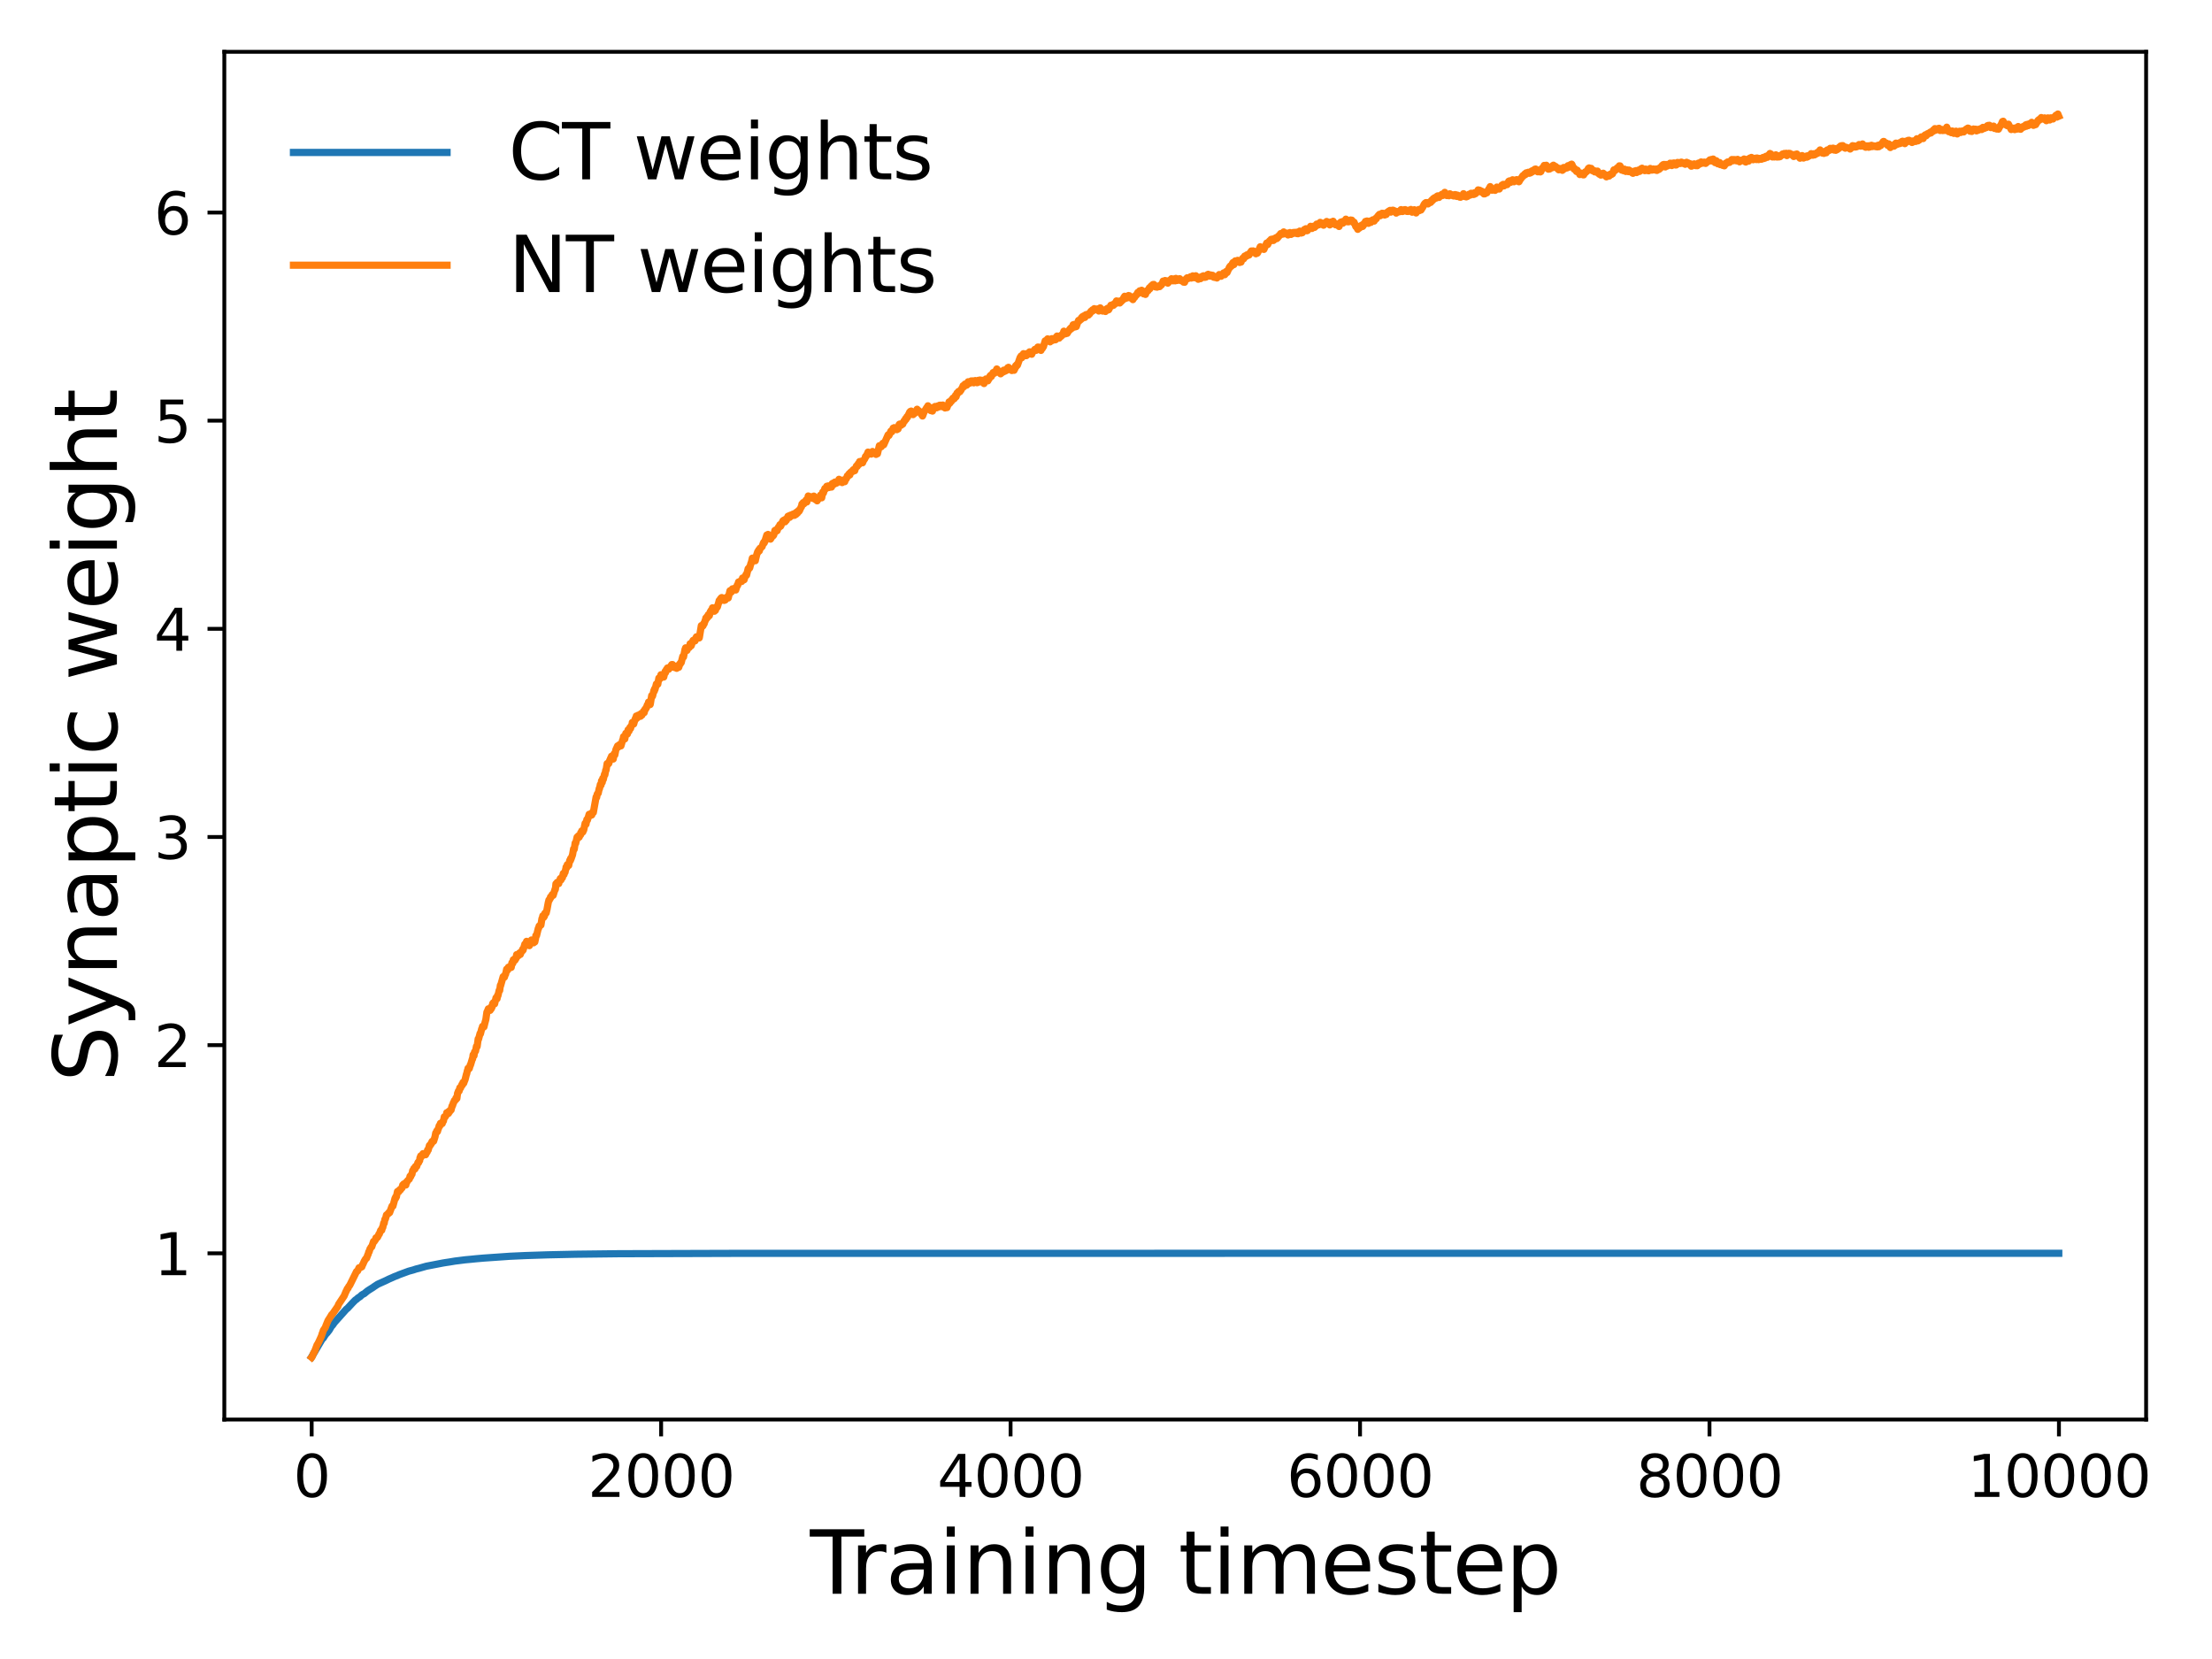 <?xml version="1.0" encoding="utf-8" standalone="no"?>
<!DOCTYPE svg PUBLIC "-//W3C//DTD SVG 1.1//EN"
  "http://www.w3.org/Graphics/SVG/1.1/DTD/svg11.dtd">
<svg xmlns:xlink="http://www.w3.org/1999/xlink" width="460.8pt" height="345.6pt" viewBox="0 0 460.8 345.6" xmlns="http://www.w3.org/2000/svg" version="1.1">
 <defs>
  <style type="text/css">*{stroke-linejoin: round; stroke-linecap: butt}</style>
 </defs>
 <g id="figure_1">
  <g id="patch_1">
   <path d="M 0 345.6 
L 460.8 345.6 
L 460.8 0 
L 0 0 
z
" style="fill: #ffffff"/>
  </g>
  <g id="axes_1">
   <g id="patch_2">
    <path d="M 46.73 295.72 
L 447.075 295.72 
L 447.075 10.8 
L 46.73 10.8 
z
" style="fill: #ffffff"/>
   </g>
   <g id="matplotlib.axis_1">
    <g id="xtick_1">
     <g id="line2d_1">
      <defs>
       <path id="mdd06260073" d="M 0 0 
L 0 3.5 
" style="stroke: #000000; stroke-width: 0.8"/>
      </defs>
      <g>
       <use xlink:href="#mdd06260073" x="64.928" y="295.72" style="stroke: #000000; stroke-width: 0.8"/>
      </g>
     </g>
     <g id="text_1">
      <!-- 0 -->
      <g transform="translate(61.11 311.838)scale(0.12 -0.12)">
       <defs>
        <path id="DejaVuSans-30" d="M 2034 4250 
Q 1547 4250 1301 3770 
Q 1056 3291 1056 2328 
Q 1056 1369 1301 889 
Q 1547 409 2034 409 
Q 2525 409 2770 889 
Q 3016 1369 3016 2328 
Q 3016 3291 2770 3770 
Q 2525 4250 2034 4250 
z
M 2034 4750 
Q 2819 4750 3233 4129 
Q 3647 3509 3647 2328 
Q 3647 1150 3233 529 
Q 2819 -91 2034 -91 
Q 1250 -91 836 529 
Q 422 1150 422 2328 
Q 422 3509 836 4129 
Q 1250 4750 2034 4750 
z
" transform="scale(0.016)"/>
       </defs>
       <use xlink:href="#DejaVuSans-30"/>
      </g>
     </g>
    </g>
    <g id="xtick_2">
     <g id="line2d_2">
      <g>
       <use xlink:href="#mdd06260073" x="137.725" y="295.72" style="stroke: #000000; stroke-width: 0.8"/>
      </g>
     </g>
     <g id="text_2">
      <!-- 2000 -->
      <g transform="translate(122.455 311.838)scale(0.12 -0.12)">
       <defs>
        <path id="DejaVuSans-32" d="M 1228 531 
L 3431 531 
L 3431 0 
L 469 0 
L 469 531 
Q 828 903 1448 1529 
Q 2069 2156 2228 2338 
Q 2531 2678 2651 2914 
Q 2772 3150 2772 3378 
Q 2772 3750 2511 3984 
Q 2250 4219 1831 4219 
Q 1534 4219 1204 4116 
Q 875 4013 500 3803 
L 500 4441 
Q 881 4594 1212 4672 
Q 1544 4750 1819 4750 
Q 2544 4750 2975 4387 
Q 3406 4025 3406 3419 
Q 3406 3131 3298 2873 
Q 3191 2616 2906 2266 
Q 2828 2175 2409 1742 
Q 1991 1309 1228 531 
z
" transform="scale(0.016)"/>
       </defs>
       <use xlink:href="#DejaVuSans-32"/>
       <use xlink:href="#DejaVuSans-30" x="63.623"/>
       <use xlink:href="#DejaVuSans-30" x="127.246"/>
       <use xlink:href="#DejaVuSans-30" x="190.869"/>
      </g>
     </g>
    </g>
    <g id="xtick_3">
     <g id="line2d_3">
      <g>
       <use xlink:href="#mdd06260073" x="210.522" y="295.72" style="stroke: #000000; stroke-width: 0.8"/>
      </g>
     </g>
     <g id="text_3">
      <!-- 4000 -->
      <g transform="translate(195.252 311.838)scale(0.12 -0.12)">
       <defs>
        <path id="DejaVuSans-34" d="M 2419 4116 
L 825 1625 
L 2419 1625 
L 2419 4116 
z
M 2253 4666 
L 3047 4666 
L 3047 1625 
L 3713 1625 
L 3713 1100 
L 3047 1100 
L 3047 0 
L 2419 0 
L 2419 1100 
L 313 1100 
L 313 1709 
L 2253 4666 
z
" transform="scale(0.016)"/>
       </defs>
       <use xlink:href="#DejaVuSans-34"/>
       <use xlink:href="#DejaVuSans-30" x="63.623"/>
       <use xlink:href="#DejaVuSans-30" x="127.246"/>
       <use xlink:href="#DejaVuSans-30" x="190.869"/>
      </g>
     </g>
    </g>
    <g id="xtick_4">
     <g id="line2d_4">
      <g>
       <use xlink:href="#mdd06260073" x="283.319" y="295.72" style="stroke: #000000; stroke-width: 0.8"/>
      </g>
     </g>
     <g id="text_4">
      <!-- 6000 -->
      <g transform="translate(268.049 311.838)scale(0.12 -0.12)">
       <defs>
        <path id="DejaVuSans-36" d="M 2113 2584 
Q 1688 2584 1439 2293 
Q 1191 2003 1191 1497 
Q 1191 994 1439 701 
Q 1688 409 2113 409 
Q 2538 409 2786 701 
Q 3034 994 3034 1497 
Q 3034 2003 2786 2293 
Q 2538 2584 2113 2584 
z
M 3366 4563 
L 3366 3988 
Q 3128 4100 2886 4159 
Q 2644 4219 2406 4219 
Q 1781 4219 1451 3797 
Q 1122 3375 1075 2522 
Q 1259 2794 1537 2939 
Q 1816 3084 2150 3084 
Q 2853 3084 3261 2657 
Q 3669 2231 3669 1497 
Q 3669 778 3244 343 
Q 2819 -91 2113 -91 
Q 1303 -91 875 529 
Q 447 1150 447 2328 
Q 447 3434 972 4092 
Q 1497 4750 2381 4750 
Q 2619 4750 2861 4703 
Q 3103 4656 3366 4563 
z
" transform="scale(0.016)"/>
       </defs>
       <use xlink:href="#DejaVuSans-36"/>
       <use xlink:href="#DejaVuSans-30" x="63.623"/>
       <use xlink:href="#DejaVuSans-30" x="127.246"/>
       <use xlink:href="#DejaVuSans-30" x="190.869"/>
      </g>
     </g>
    </g>
    <g id="xtick_5">
     <g id="line2d_5">
      <g>
       <use xlink:href="#mdd06260073" x="356.117" y="295.72" style="stroke: #000000; stroke-width: 0.8"/>
      </g>
     </g>
     <g id="text_5">
      <!-- 8000 -->
      <g transform="translate(340.847 311.838)scale(0.12 -0.12)">
       <defs>
        <path id="DejaVuSans-38" d="M 2034 2216 
Q 1584 2216 1326 1975 
Q 1069 1734 1069 1313 
Q 1069 891 1326 650 
Q 1584 409 2034 409 
Q 2484 409 2743 651 
Q 3003 894 3003 1313 
Q 3003 1734 2745 1975 
Q 2488 2216 2034 2216 
z
M 1403 2484 
Q 997 2584 770 2862 
Q 544 3141 544 3541 
Q 544 4100 942 4425 
Q 1341 4750 2034 4750 
Q 2731 4750 3128 4425 
Q 3525 4100 3525 3541 
Q 3525 3141 3298 2862 
Q 3072 2584 2669 2484 
Q 3125 2378 3379 2068 
Q 3634 1759 3634 1313 
Q 3634 634 3220 271 
Q 2806 -91 2034 -91 
Q 1263 -91 848 271 
Q 434 634 434 1313 
Q 434 1759 690 2068 
Q 947 2378 1403 2484 
z
M 1172 3481 
Q 1172 3119 1398 2916 
Q 1625 2713 2034 2713 
Q 2441 2713 2670 2916 
Q 2900 3119 2900 3481 
Q 2900 3844 2670 4047 
Q 2441 4250 2034 4250 
Q 1625 4250 1398 4047 
Q 1172 3844 1172 3481 
z
" transform="scale(0.016)"/>
       </defs>
       <use xlink:href="#DejaVuSans-38"/>
       <use xlink:href="#DejaVuSans-30" x="63.623"/>
       <use xlink:href="#DejaVuSans-30" x="127.246"/>
       <use xlink:href="#DejaVuSans-30" x="190.869"/>
      </g>
     </g>
    </g>
    <g id="xtick_6">
     <g id="line2d_6">
      <g>
       <use xlink:href="#mdd06260073" x="428.914" y="295.72" style="stroke: #000000; stroke-width: 0.8"/>
      </g>
     </g>
     <g id="text_6">
      <!-- 10000 -->
      <g transform="translate(409.827 311.838)scale(0.12 -0.12)">
       <defs>
        <path id="DejaVuSans-31" d="M 794 531 
L 1825 531 
L 1825 4091 
L 703 3866 
L 703 4441 
L 1819 4666 
L 2450 4666 
L 2450 531 
L 3481 531 
L 3481 0 
L 794 0 
L 794 531 
z
" transform="scale(0.016)"/>
       </defs>
       <use xlink:href="#DejaVuSans-31"/>
       <use xlink:href="#DejaVuSans-30" x="63.623"/>
       <use xlink:href="#DejaVuSans-30" x="127.246"/>
       <use xlink:href="#DejaVuSans-30" x="190.869"/>
       <use xlink:href="#DejaVuSans-30" x="254.492"/>
      </g>
     </g>
    </g>
    <g id="text_7">
     <!-- Training timestep -->
     <g transform="translate(168.735 332.011)scale(0.18 -0.18)">
      <defs>
       <path id="DejaVuSans-54" d="M -19 4666 
L 3928 4666 
L 3928 4134 
L 2272 4134 
L 2272 0 
L 1638 0 
L 1638 4134 
L -19 4134 
L -19 4666 
z
" transform="scale(0.016)"/>
       <path id="DejaVuSans-72" d="M 2631 2963 
Q 2534 3019 2420 3045 
Q 2306 3072 2169 3072 
Q 1681 3072 1420 2755 
Q 1159 2438 1159 1844 
L 1159 0 
L 581 0 
L 581 3500 
L 1159 3500 
L 1159 2956 
Q 1341 3275 1631 3429 
Q 1922 3584 2338 3584 
Q 2397 3584 2469 3576 
Q 2541 3569 2628 3553 
L 2631 2963 
z
" transform="scale(0.016)"/>
       <path id="DejaVuSans-61" d="M 2194 1759 
Q 1497 1759 1228 1600 
Q 959 1441 959 1056 
Q 959 750 1161 570 
Q 1363 391 1709 391 
Q 2188 391 2477 730 
Q 2766 1069 2766 1631 
L 2766 1759 
L 2194 1759 
z
M 3341 1997 
L 3341 0 
L 2766 0 
L 2766 531 
Q 2569 213 2275 61 
Q 1981 -91 1556 -91 
Q 1019 -91 701 211 
Q 384 513 384 1019 
Q 384 1609 779 1909 
Q 1175 2209 1959 2209 
L 2766 2209 
L 2766 2266 
Q 2766 2663 2505 2880 
Q 2244 3097 1772 3097 
Q 1472 3097 1187 3025 
Q 903 2953 641 2809 
L 641 3341 
Q 956 3463 1253 3523 
Q 1550 3584 1831 3584 
Q 2591 3584 2966 3190 
Q 3341 2797 3341 1997 
z
" transform="scale(0.016)"/>
       <path id="DejaVuSans-69" d="M 603 3500 
L 1178 3500 
L 1178 0 
L 603 0 
L 603 3500 
z
M 603 4863 
L 1178 4863 
L 1178 4134 
L 603 4134 
L 603 4863 
z
" transform="scale(0.016)"/>
       <path id="DejaVuSans-6e" d="M 3513 2113 
L 3513 0 
L 2938 0 
L 2938 2094 
Q 2938 2591 2744 2837 
Q 2550 3084 2163 3084 
Q 1697 3084 1428 2787 
Q 1159 2491 1159 1978 
L 1159 0 
L 581 0 
L 581 3500 
L 1159 3500 
L 1159 2956 
Q 1366 3272 1645 3428 
Q 1925 3584 2291 3584 
Q 2894 3584 3203 3211 
Q 3513 2838 3513 2113 
z
" transform="scale(0.016)"/>
       <path id="DejaVuSans-67" d="M 2906 1791 
Q 2906 2416 2648 2759 
Q 2391 3103 1925 3103 
Q 1463 3103 1205 2759 
Q 947 2416 947 1791 
Q 947 1169 1205 825 
Q 1463 481 1925 481 
Q 2391 481 2648 825 
Q 2906 1169 2906 1791 
z
M 3481 434 
Q 3481 -459 3084 -895 
Q 2688 -1331 1869 -1331 
Q 1566 -1331 1297 -1286 
Q 1028 -1241 775 -1147 
L 775 -588 
Q 1028 -725 1275 -790 
Q 1522 -856 1778 -856 
Q 2344 -856 2625 -561 
Q 2906 -266 2906 331 
L 2906 616 
Q 2728 306 2450 153 
Q 2172 0 1784 0 
Q 1141 0 747 490 
Q 353 981 353 1791 
Q 353 2603 747 3093 
Q 1141 3584 1784 3584 
Q 2172 3584 2450 3431 
Q 2728 3278 2906 2969 
L 2906 3500 
L 3481 3500 
L 3481 434 
z
" transform="scale(0.016)"/>
       <path id="DejaVuSans-20" transform="scale(0.016)"/>
       <path id="DejaVuSans-74" d="M 1172 4494 
L 1172 3500 
L 2356 3500 
L 2356 3053 
L 1172 3053 
L 1172 1153 
Q 1172 725 1289 603 
Q 1406 481 1766 481 
L 2356 481 
L 2356 0 
L 1766 0 
Q 1100 0 847 248 
Q 594 497 594 1153 
L 594 3053 
L 172 3053 
L 172 3500 
L 594 3500 
L 594 4494 
L 1172 4494 
z
" transform="scale(0.016)"/>
       <path id="DejaVuSans-6d" d="M 3328 2828 
Q 3544 3216 3844 3400 
Q 4144 3584 4550 3584 
Q 5097 3584 5394 3201 
Q 5691 2819 5691 2113 
L 5691 0 
L 5113 0 
L 5113 2094 
Q 5113 2597 4934 2840 
Q 4756 3084 4391 3084 
Q 3944 3084 3684 2787 
Q 3425 2491 3425 1978 
L 3425 0 
L 2847 0 
L 2847 2094 
Q 2847 2600 2669 2842 
Q 2491 3084 2119 3084 
Q 1678 3084 1418 2786 
Q 1159 2488 1159 1978 
L 1159 0 
L 581 0 
L 581 3500 
L 1159 3500 
L 1159 2956 
Q 1356 3278 1631 3431 
Q 1906 3584 2284 3584 
Q 2666 3584 2933 3390 
Q 3200 3197 3328 2828 
z
" transform="scale(0.016)"/>
       <path id="DejaVuSans-65" d="M 3597 1894 
L 3597 1613 
L 953 1613 
Q 991 1019 1311 708 
Q 1631 397 2203 397 
Q 2534 397 2845 478 
Q 3156 559 3463 722 
L 3463 178 
Q 3153 47 2828 -22 
Q 2503 -91 2169 -91 
Q 1331 -91 842 396 
Q 353 884 353 1716 
Q 353 2575 817 3079 
Q 1281 3584 2069 3584 
Q 2775 3584 3186 3129 
Q 3597 2675 3597 1894 
z
M 3022 2063 
Q 3016 2534 2758 2815 
Q 2500 3097 2075 3097 
Q 1594 3097 1305 2825 
Q 1016 2553 972 2059 
L 3022 2063 
z
" transform="scale(0.016)"/>
       <path id="DejaVuSans-73" d="M 2834 3397 
L 2834 2853 
Q 2591 2978 2328 3040 
Q 2066 3103 1784 3103 
Q 1356 3103 1142 2972 
Q 928 2841 928 2578 
Q 928 2378 1081 2264 
Q 1234 2150 1697 2047 
L 1894 2003 
Q 2506 1872 2764 1633 
Q 3022 1394 3022 966 
Q 3022 478 2636 193 
Q 2250 -91 1575 -91 
Q 1294 -91 989 -36 
Q 684 19 347 128 
L 347 722 
Q 666 556 975 473 
Q 1284 391 1588 391 
Q 1994 391 2212 530 
Q 2431 669 2431 922 
Q 2431 1156 2273 1281 
Q 2116 1406 1581 1522 
L 1381 1569 
Q 847 1681 609 1914 
Q 372 2147 372 2553 
Q 372 3047 722 3315 
Q 1072 3584 1716 3584 
Q 2034 3584 2315 3537 
Q 2597 3491 2834 3397 
z
" transform="scale(0.016)"/>
       <path id="DejaVuSans-70" d="M 1159 525 
L 1159 -1331 
L 581 -1331 
L 581 3500 
L 1159 3500 
L 1159 2969 
Q 1341 3281 1617 3432 
Q 1894 3584 2278 3584 
Q 2916 3584 3314 3078 
Q 3713 2572 3713 1747 
Q 3713 922 3314 415 
Q 2916 -91 2278 -91 
Q 1894 -91 1617 61 
Q 1341 213 1159 525 
z
M 3116 1747 
Q 3116 2381 2855 2742 
Q 2594 3103 2138 3103 
Q 1681 3103 1420 2742 
Q 1159 2381 1159 1747 
Q 1159 1113 1420 752 
Q 1681 391 2138 391 
Q 2594 391 2855 752 
Q 3116 1113 3116 1747 
z
" transform="scale(0.016)"/>
      </defs>
      <use xlink:href="#DejaVuSans-54"/>
      <use xlink:href="#DejaVuSans-72" x="46.334"/>
      <use xlink:href="#DejaVuSans-61" x="87.447"/>
      <use xlink:href="#DejaVuSans-69" x="148.727"/>
      <use xlink:href="#DejaVuSans-6e" x="176.51"/>
      <use xlink:href="#DejaVuSans-69" x="239.889"/>
      <use xlink:href="#DejaVuSans-6e" x="267.672"/>
      <use xlink:href="#DejaVuSans-67" x="331.051"/>
      <use xlink:href="#DejaVuSans-20" x="394.527"/>
      <use xlink:href="#DejaVuSans-74" x="426.314"/>
      <use xlink:href="#DejaVuSans-69" x="465.523"/>
      <use xlink:href="#DejaVuSans-6d" x="493.307"/>
      <use xlink:href="#DejaVuSans-65" x="590.719"/>
      <use xlink:href="#DejaVuSans-73" x="652.242"/>
      <use xlink:href="#DejaVuSans-74" x="704.342"/>
      <use xlink:href="#DejaVuSans-65" x="743.551"/>
      <use xlink:href="#DejaVuSans-70" x="805.074"/>
     </g>
    </g>
   </g>
   <g id="matplotlib.axis_2">
    <g id="ytick_1">
     <g id="line2d_7">
      <defs>
       <path id="m0019c2943e" d="M 0 0 
L -3.5 0 
" style="stroke: #000000; stroke-width: 0.8"/>
      </defs>
      <g>
       <use xlink:href="#m0019c2943e" x="46.73" y="261.088" style="stroke: #000000; stroke-width: 0.8"/>
      </g>
     </g>
     <g id="text_8">
      <!-- 1 -->
      <g transform="translate(32.095 265.647)scale(0.12 -0.12)">
       <use xlink:href="#DejaVuSans-31"/>
      </g>
     </g>
    </g>
    <g id="ytick_2">
     <g id="line2d_8">
      <g>
       <use xlink:href="#m0019c2943e" x="46.73" y="217.725" style="stroke: #000000; stroke-width: 0.8"/>
      </g>
     </g>
     <g id="text_9">
      <!-- 2 -->
      <g transform="translate(32.095 222.284)scale(0.12 -0.12)">
       <use xlink:href="#DejaVuSans-32"/>
      </g>
     </g>
    </g>
    <g id="ytick_3">
     <g id="line2d_9">
      <g>
       <use xlink:href="#m0019c2943e" x="46.73" y="174.363" style="stroke: #000000; stroke-width: 0.8"/>
      </g>
     </g>
     <g id="text_10">
      <!-- 3 -->
      <g transform="translate(32.095 178.922)scale(0.12 -0.12)">
       <defs>
        <path id="DejaVuSans-33" d="M 2597 2516 
Q 3050 2419 3304 2112 
Q 3559 1806 3559 1356 
Q 3559 666 3084 287 
Q 2609 -91 1734 -91 
Q 1441 -91 1130 -33 
Q 819 25 488 141 
L 488 750 
Q 750 597 1062 519 
Q 1375 441 1716 441 
Q 2309 441 2620 675 
Q 2931 909 2931 1356 
Q 2931 1769 2642 2001 
Q 2353 2234 1838 2234 
L 1294 2234 
L 1294 2753 
L 1863 2753 
Q 2328 2753 2575 2939 
Q 2822 3125 2822 3475 
Q 2822 3834 2567 4026 
Q 2313 4219 1838 4219 
Q 1578 4219 1281 4162 
Q 984 4106 628 3988 
L 628 4550 
Q 988 4650 1302 4700 
Q 1616 4750 1894 4750 
Q 2613 4750 3031 4423 
Q 3450 4097 3450 3541 
Q 3450 3153 3228 2886 
Q 3006 2619 2597 2516 
z
" transform="scale(0.016)"/>
       </defs>
       <use xlink:href="#DejaVuSans-33"/>
      </g>
     </g>
    </g>
    <g id="ytick_4">
     <g id="line2d_10">
      <g>
       <use xlink:href="#m0019c2943e" x="46.73" y="131" style="stroke: #000000; stroke-width: 0.8"/>
      </g>
     </g>
     <g id="text_11">
      <!-- 4 -->
      <g transform="translate(32.095 135.559)scale(0.12 -0.12)">
       <use xlink:href="#DejaVuSans-34"/>
      </g>
     </g>
    </g>
    <g id="ytick_5">
     <g id="line2d_11">
      <g>
       <use xlink:href="#m0019c2943e" x="46.73" y="87.637" style="stroke: #000000; stroke-width: 0.8"/>
      </g>
     </g>
     <g id="text_12">
      <!-- 5 -->
      <g transform="translate(32.095 92.196)scale(0.12 -0.12)">
       <defs>
        <path id="DejaVuSans-35" d="M 691 4666 
L 3169 4666 
L 3169 4134 
L 1269 4134 
L 1269 2991 
Q 1406 3038 1543 3061 
Q 1681 3084 1819 3084 
Q 2600 3084 3056 2656 
Q 3513 2228 3513 1497 
Q 3513 744 3044 326 
Q 2575 -91 1722 -91 
Q 1428 -91 1123 -41 
Q 819 9 494 109 
L 494 744 
Q 775 591 1075 516 
Q 1375 441 1709 441 
Q 2250 441 2565 725 
Q 2881 1009 2881 1497 
Q 2881 1984 2565 2268 
Q 2250 2553 1709 2553 
Q 1456 2553 1204 2497 
Q 953 2441 691 2322 
L 691 4666 
z
" transform="scale(0.016)"/>
       </defs>
       <use xlink:href="#DejaVuSans-35"/>
      </g>
     </g>
    </g>
    <g id="ytick_6">
     <g id="line2d_12">
      <g>
       <use xlink:href="#m0019c2943e" x="46.73" y="44.275" style="stroke: #000000; stroke-width: 0.8"/>
      </g>
     </g>
     <g id="text_13">
      <!-- 6 -->
      <g transform="translate(32.095 48.834)scale(0.12 -0.12)">
       <use xlink:href="#DejaVuSans-36"/>
      </g>
     </g>
    </g>
    <g id="text_14">
     <!-- Synaptic weight -->
     <g transform="translate(24.352 225.415)rotate(-90)scale(0.18 -0.18)">
      <defs>
       <path id="DejaVuSans-53" d="M 3425 4513 
L 3425 3897 
Q 3066 4069 2747 4153 
Q 2428 4238 2131 4238 
Q 1616 4238 1336 4038 
Q 1056 3838 1056 3469 
Q 1056 3159 1242 3001 
Q 1428 2844 1947 2747 
L 2328 2669 
Q 3034 2534 3370 2195 
Q 3706 1856 3706 1288 
Q 3706 609 3251 259 
Q 2797 -91 1919 -91 
Q 1588 -91 1214 -16 
Q 841 59 441 206 
L 441 856 
Q 825 641 1194 531 
Q 1563 422 1919 422 
Q 2459 422 2753 634 
Q 3047 847 3047 1241 
Q 3047 1584 2836 1778 
Q 2625 1972 2144 2069 
L 1759 2144 
Q 1053 2284 737 2584 
Q 422 2884 422 3419 
Q 422 4038 858 4394 
Q 1294 4750 2059 4750 
Q 2388 4750 2728 4690 
Q 3069 4631 3425 4513 
z
" transform="scale(0.016)"/>
       <path id="DejaVuSans-79" d="M 2059 -325 
Q 1816 -950 1584 -1140 
Q 1353 -1331 966 -1331 
L 506 -1331 
L 506 -850 
L 844 -850 
Q 1081 -850 1212 -737 
Q 1344 -625 1503 -206 
L 1606 56 
L 191 3500 
L 800 3500 
L 1894 763 
L 2988 3500 
L 3597 3500 
L 2059 -325 
z
" transform="scale(0.016)"/>
       <path id="DejaVuSans-63" d="M 3122 3366 
L 3122 2828 
Q 2878 2963 2633 3030 
Q 2388 3097 2138 3097 
Q 1578 3097 1268 2742 
Q 959 2388 959 1747 
Q 959 1106 1268 751 
Q 1578 397 2138 397 
Q 2388 397 2633 464 
Q 2878 531 3122 666 
L 3122 134 
Q 2881 22 2623 -34 
Q 2366 -91 2075 -91 
Q 1284 -91 818 406 
Q 353 903 353 1747 
Q 353 2603 823 3093 
Q 1294 3584 2113 3584 
Q 2378 3584 2631 3529 
Q 2884 3475 3122 3366 
z
" transform="scale(0.016)"/>
       <path id="DejaVuSans-77" d="M 269 3500 
L 844 3500 
L 1563 769 
L 2278 3500 
L 2956 3500 
L 3675 769 
L 4391 3500 
L 4966 3500 
L 4050 0 
L 3372 0 
L 2619 2869 
L 1863 0 
L 1184 0 
L 269 3500 
z
" transform="scale(0.016)"/>
       <path id="DejaVuSans-68" d="M 3513 2113 
L 3513 0 
L 2938 0 
L 2938 2094 
Q 2938 2591 2744 2837 
Q 2550 3084 2163 3084 
Q 1697 3084 1428 2787 
Q 1159 2491 1159 1978 
L 1159 0 
L 581 0 
L 581 4863 
L 1159 4863 
L 1159 2956 
Q 1366 3272 1645 3428 
Q 1925 3584 2291 3584 
Q 2894 3584 3203 3211 
Q 3513 2838 3513 2113 
z
" transform="scale(0.016)"/>
      </defs>
      <use xlink:href="#DejaVuSans-53"/>
      <use xlink:href="#DejaVuSans-79" x="63.477"/>
      <use xlink:href="#DejaVuSans-6e" x="122.656"/>
      <use xlink:href="#DejaVuSans-61" x="186.035"/>
      <use xlink:href="#DejaVuSans-70" x="247.314"/>
      <use xlink:href="#DejaVuSans-74" x="310.791"/>
      <use xlink:href="#DejaVuSans-69" x="350"/>
      <use xlink:href="#DejaVuSans-63" x="377.783"/>
      <use xlink:href="#DejaVuSans-20" x="432.764"/>
      <use xlink:href="#DejaVuSans-77" x="464.551"/>
      <use xlink:href="#DejaVuSans-65" x="546.338"/>
      <use xlink:href="#DejaVuSans-69" x="607.861"/>
      <use xlink:href="#DejaVuSans-67" x="635.645"/>
      <use xlink:href="#DejaVuSans-68" x="699.121"/>
      <use xlink:href="#DejaVuSans-74" x="762.5"/>
     </g>
    </g>
   </g>
   <g id="line2d_13">
    <path d="M 64.928 282.661 
L 65.182 282.234 
L 67.075 279.017 
L 67.366 278.719 
L 67.657 278.239 
L 67.985 277.795 
L 68.131 277.68 
L 68.313 277.429 
L 68.567 277.113 
L 69.041 276.301 
L 69.295 276.036 
L 69.623 275.554 
L 72.134 272.74 
L 72.389 272.55 
L 73.408 271.452 
L 73.59 271.266 
L 74.027 270.821 
L 74.246 270.689 
L 74.573 270.39 
L 75.01 270.109 
L 75.374 269.762 
L 75.629 269.61 
L 75.884 269.486 
L 76.138 269.269 
L 76.466 268.999 
L 76.648 268.863 
L 77.012 268.629 
L 77.703 268.196 
L 77.922 268.033 
L 78.468 267.676 
L 78.65 267.555 
L 78.905 267.434 
L 80.033 266.927 
L 80.324 266.795 
L 80.725 266.601 
L 81.052 266.438 
L 81.343 266.317 
L 81.744 266.139 
L 82.18 265.94 
L 82.726 265.737 
L 83.127 265.553 
L 85.129 264.815 
L 86.112 264.549 
L 86.658 264.363 
L 87.276 264.212 
L 88.805 263.777 
L 92.227 263.116 
L 92.845 263.014 
L 93.61 262.901 
L 94.811 262.7 
L 95.939 262.562 
L 96.886 262.44 
L 98.123 262.327 
L 99.215 262.216 
L 100.853 262.075 
L 106.24 261.702 
L 109.516 261.553 
L 114.175 261.402 
L 119.926 261.277 
L 128.807 261.173 
L 153.267 261.098 
L 263.555 261.088 
L 428.878 261.088 
L 428.878 261.088 
" clip-path="url(#pf773153410)" style="fill: none; stroke: #1f77b4; stroke-width: 1.5; stroke-linecap: square"/>
   </g>
   <g id="line2d_14">
    <path d="M 64.928 282.769 
L 65 282.688 
L 65.364 281.796 
L 65.546 281.529 
L 66.056 280.155 
L 66.129 280.088 
L 66.456 279.458 
L 66.966 278.331 
L 67.148 277.731 
L 67.184 277.71 
L 67.366 277.118 
L 67.439 277.021 
L 67.767 276.539 
L 67.912 276.13 
L 68.313 275.153 
L 68.385 275.02 
L 68.713 274.513 
L 69.113 273.844 
L 69.259 273.748 
L 70.315 272.21 
L 70.351 272.207 
L 70.533 271.721 
L 71.698 269.952 
L 71.843 269.602 
L 72.098 268.992 
L 72.134 268.978 
L 72.353 268.457 
L 72.498 268.366 
L 72.644 268.014 
L 72.862 267.743 
L 74.282 264.868 
L 74.5 264.758 
L 74.792 264.1 
L 75.156 264.026 
L 75.301 263.924 
L 75.374 263.898 
L 75.52 263.464 
L 75.556 263.464 
L 75.884 262.725 
L 76.175 262.234 
L 76.357 262.122 
L 76.648 261.32 
L 76.684 261.32 
L 76.83 260.762 
L 76.903 260.763 
L 77.085 260.148 
L 77.157 260.083 
L 77.303 259.794 
L 77.449 259.723 
L 77.813 258.618 
L 77.958 258.639 
L 78.14 258.33 
L 78.177 258.334 
L 78.322 257.861 
L 78.577 257.821 
L 78.723 257.598 
L 78.941 257.081 
L 79.014 257.08 
L 79.305 256.292 
L 79.523 256.279 
L 79.669 255.675 
L 79.705 255.691 
L 79.742 255.693 
L 79.924 254.789 
L 80.033 254.83 
L 80.179 254.006 
L 80.288 253.931 
L 80.397 253.55 
L 80.506 253.098 
L 80.543 253.102 
L 80.688 252.949 
L 80.725 252.963 
L 80.87 252.757 
L 80.943 252.79 
L 81.052 252.547 
L 81.161 252.616 
L 81.671 251.242 
L 81.707 251.273 
L 81.853 251.252 
L 82.29 249.632 
L 82.326 249.642 
L 82.399 249.667 
L 82.435 249.324 
L 82.508 249.354 
L 82.544 249.39 
L 82.581 249.337 
L 82.654 248.929 
L 82.799 248.214 
L 82.836 248.234 
L 83.09 248.244 
L 83.236 247.868 
L 83.418 247.878 
L 83.673 247.446 
L 83.746 247.472 
L 83.891 246.866 
L 84 246.88 
L 84.11 246.639 
L 84.219 246.716 
L 84.546 246.862 
L 84.619 246.273 
L 84.728 246.343 
L 84.91 245.949 
L 85.274 245.626 
L 85.42 245.026 
L 85.566 245.097 
L 85.711 244.654 
L 85.82 244.613 
L 85.966 243.855 
L 86.002 243.871 
L 86.075 243.857 
L 86.221 243.401 
L 86.439 243.529 
L 86.548 242.994 
L 86.585 243.001 
L 86.658 243.042 
L 86.694 242.934 
L 86.767 242.994 
L 86.803 242.996 
L 87.058 242.185 
L 87.131 242.099 
L 87.167 242.13 
L 87.203 242.2 
L 87.349 241.787 
L 87.422 241.791 
L 87.495 241.159 
L 87.567 241.202 
L 87.604 241.217 
L 87.64 240.797 
L 87.713 240.895 
L 87.786 240.805 
L 87.968 240.777 
L 88.113 240.329 
L 88.659 240.555 
L 88.696 240.203 
L 88.769 240.25 
L 88.805 240.263 
L 88.914 239.948 
L 88.951 239.955 
L 88.987 239.985 
L 89.096 239.525 
L 89.169 239.574 
L 89.205 239.576 
L 89.46 238.61 
L 89.569 238.692 
L 89.751 238.271 
L 89.824 238.319 
L 89.97 237.84 
L 90.043 237.753 
L 90.079 237.803 
L 90.152 237.871 
L 90.188 237.771 
L 90.334 237.725 
L 90.625 236.795 
L 90.771 236.006 
L 90.916 235.901 
L 90.953 235.907 
L 90.989 235.588 
L 91.062 235.732 
L 91.135 235.713 
L 91.28 235.155 
L 91.317 235.158 
L 91.499 234.496 
L 91.608 234.584 
L 91.753 234.011 
L 92.117 234.065 
L 92.299 233.534 
L 92.372 233.534 
L 92.554 232.649 
L 92.59 232.711 
L 92.7 232.717 
L 92.736 232.677 
L 92.882 232.362 
L 93.027 232.236 
L 93.064 231.794 
L 93.136 231.878 
L 93.209 231.939 
L 93.246 231.798 
L 93.318 231.849 
L 93.428 231.946 
L 93.464 231.545 
L 93.573 231.57 
L 93.646 231.622 
L 93.719 231.332 
L 93.792 231.376 
L 93.937 231.188 
L 93.974 231.233 
L 94.156 230.429 
L 94.192 230.505 
L 94.265 230.205 
L 94.301 230.242 
L 94.447 229.712 
L 94.483 229.753 
L 94.665 229.253 
L 94.702 229.296 
L 94.738 229.305 
L 94.884 229.005 
L 94.92 229.063 
L 94.956 229.079 
L 94.993 228.721 
L 95.066 228.757 
L 95.175 228.83 
L 95.32 227.726 
L 95.357 227.738 
L 95.502 227.281 
L 95.575 227.347 
L 95.648 227.287 
L 95.794 226.595 
L 95.939 226.664 
L 96.23 225.914 
L 96.303 226.053 
L 96.449 225.491 
L 96.485 225.516 
L 96.594 225.659 
L 96.74 225.253 
L 96.886 224.902 
L 97.177 223.748 
L 97.213 223.729 
L 97.359 223.044 
L 97.395 223.084 
L 97.504 222.548 
L 97.541 222.581 
L 97.759 222.597 
L 97.977 221.821 
L 98.014 221.864 
L 98.414 220.525 
L 98.451 220.585 
L 98.56 219.728 
L 98.596 219.77 
L 98.742 219.93 
L 98.851 219.145 
L 98.924 219.178 
L 99.033 218.874 
L 99.069 218.955 
L 99.251 217.971 
L 99.288 217.985 
L 99.361 218.073 
L 99.397 218.01 
L 99.615 216.408 
L 99.688 216.49 
L 100.016 215.26 
L 100.089 215.361 
L 100.343 214.329 
L 100.38 214.362 
L 100.525 213.806 
L 100.635 213.757 
L 100.744 213.808 
L 100.78 213.923 
L 100.817 213.91 
L 100.999 213.157 
L 101.217 212.355 
L 101.435 210.822 
L 101.472 210.884 
L 101.508 210.734 
L 101.727 210.161 
L 101.763 210.279 
L 101.945 210.476 
L 102.091 210.48 
L 102.163 209.972 
L 102.236 209.992 
L 102.309 210.188 
L 102.345 210.086 
L 102.382 209.688 
L 102.455 209.908 
L 102.491 209.854 
L 102.637 209.055 
L 102.673 209.06 
L 102.709 209.101 
L 102.746 209.061 
L 102.782 208.872 
L 102.855 208.911 
L 103.037 209.123 
L 103.328 207.867 
L 103.365 207.924 
L 103.51 208.075 
L 103.546 208.048 
L 103.656 207.348 
L 103.692 207.379 
L 103.728 207.439 
L 103.983 206.313 
L 104.092 206.344 
L 104.238 205.246 
L 104.274 205.367 
L 104.82 203.454 
L 104.893 203.585 
L 104.966 203.478 
L 105.002 203.448 
L 105.039 203.541 
L 105.075 203.569 
L 105.294 202.885 
L 105.33 202.94 
L 105.548 201.893 
L 105.694 202.151 
L 105.73 201.742 
L 105.803 201.91 
L 105.84 201.949 
L 105.912 201.485 
L 105.985 201.509 
L 106.022 201.561 
L 106.058 201.479 
L 106.204 201.337 
L 106.349 201.414 
L 106.386 201.318 
L 106.458 201.409 
L 106.495 201.534 
L 106.531 201.348 
L 106.64 200.555 
L 106.713 200.643 
L 106.75 200.728 
L 106.822 200.686 
L 106.932 199.931 
L 106.968 199.979 
L 107.004 199.937 
L 107.041 200.024 
L 107.114 200.165 
L 107.15 199.821 
L 107.223 199.945 
L 107.296 200.018 
L 107.368 199.578 
L 107.441 199.633 
L 107.478 199.594 
L 107.514 199.659 
L 107.623 198.868 
L 107.66 198.912 
L 107.732 199.109 
L 107.769 199.002 
L 107.842 198.895 
L 107.878 198.963 
L 107.987 199.096 
L 108.06 198.785 
L 108.096 198.814 
L 108.133 198.927 
L 108.242 198.504 
L 108.278 198.638 
L 108.351 198.766 
L 108.388 198.829 
L 108.533 198.459 
L 108.788 197.957 
L 108.861 198.058 
L 108.897 197.712 
L 108.97 197.927 
L 109.334 196.676 
L 109.443 196.77 
L 109.516 196.896 
L 109.552 196.825 
L 109.698 196.098 
L 109.734 196.206 
L 110.135 196.846 
L 110.28 196.994 
L 110.499 196.283 
L 110.535 196.331 
L 110.571 196.471 
L 110.644 196.452 
L 110.717 195.812 
L 110.79 195.992 
L 110.972 196.161 
L 111.154 196.409 
L 111.299 196.12 
L 111.409 196.229 
L 111.591 195.396 
L 111.627 194.886 
L 111.7 194.914 
L 111.773 194.904 
L 112.137 193.391 
L 112.173 193.451 
L 112.319 192.898 
L 112.355 193.036 
L 112.391 192.908 
L 112.61 192.598 
L 112.646 192.658 
L 112.683 192.712 
L 112.901 191.348 
L 112.937 191.457 
L 113.083 190.773 
L 113.156 190.926 
L 113.229 191.001 
L 113.265 191.097 
L 113.301 190.788 
L 113.374 190.839 
L 113.411 190.869 
L 113.52 190.227 
L 113.593 190.329 
L 113.629 190.366 
L 113.702 190.154 
L 113.738 190.187 
L 113.775 190.198 
L 113.957 189.433 
L 114.211 188.053 
L 114.357 187.479 
L 114.43 187.523 
L 114.612 187.096 
L 114.648 187.142 
L 114.684 186.847 
L 114.757 186.958 
L 115.048 186.349 
L 115.085 186.375 
L 115.158 186.321 
L 115.23 186.518 
L 115.631 185.222 
L 115.667 185.316 
L 115.704 185.191 
L 115.813 184.106 
L 115.886 184.18 
L 115.922 184.185 
L 116.068 183.812 
L 116.104 183.801 
L 116.177 183.964 
L 116.213 183.888 
L 116.25 183.762 
L 116.286 183.91 
L 116.395 184.072 
L 116.541 183.473 
L 116.614 183.458 
L 116.723 183.021 
L 116.868 183.305 
L 117.05 182.712 
L 117.16 182.843 
L 117.342 181.956 
L 117.451 182.212 
L 117.487 182.2 
L 117.633 181.659 
L 117.706 181.716 
L 117.851 181.029 
L 117.888 180.96 
L 117.924 180.628 
L 117.997 180.7 
L 118.033 180.796 
L 118.179 180.123 
L 118.324 180.316 
L 118.361 180.13 
L 118.434 180.214 
L 118.47 180.293 
L 118.688 179.231 
L 118.761 179.287 
L 118.834 179.259 
L 118.87 178.843 
L 118.943 178.986 
L 119.271 178.059 
L 119.489 176.827 
L 119.598 176.958 
L 119.635 176.875 
L 119.817 175.606 
L 119.926 175.692 
L 120.217 174.394 
L 120.363 174.62 
L 120.435 174.509 
L 120.472 174.136 
L 120.545 174.273 
L 120.654 174.398 
L 120.763 174.016 
L 120.799 174.071 
L 120.945 173.915 
L 120.981 173.467 
L 121.054 173.533 
L 121.127 173.591 
L 121.2 173.08 
L 121.273 173.222 
L 121.382 173.34 
L 121.418 173.31 
L 121.564 172.9 
L 121.6 172.903 
L 121.891 171.504 
L 121.928 171.562 
L 122.073 171.711 
L 122.255 170.717 
L 122.365 170.86 
L 122.729 169.633 
L 122.801 169.81 
L 122.983 169.898 
L 123.129 169.565 
L 123.165 169.445 
L 123.202 169.522 
L 123.275 169.777 
L 123.311 169.52 
L 123.529 169.072 
L 123.602 169.262 
L 124.185 166.02 
L 124.294 166.11 
L 124.403 165.453 
L 124.439 165.495 
L 124.585 165.161 
L 124.621 165.246 
L 124.84 164.223 
L 124.876 164.33 
L 124.913 164.17 
L 125.058 163.423 
L 125.167 163.533 
L 125.204 163.557 
L 125.313 162.655 
L 125.386 162.757 
L 125.458 162.978 
L 125.495 162.74 
L 125.568 162.141 
L 125.64 162.312 
L 125.677 162.375 
L 125.932 161.264 
L 126.004 161.417 
L 126.041 161.229 
L 126.186 160.434 
L 126.259 160.431 
L 126.478 159.063 
L 126.587 159.29 
L 126.732 158.97 
L 126.805 159.072 
L 126.842 158.99 
L 127.024 158.369 
L 127.06 158.411 
L 127.206 157.943 
L 127.278 158.091 
L 127.388 157.535 
L 127.424 157.6 
L 127.752 158.122 
L 127.934 157.028 
L 127.97 157.061 
L 128.079 157.273 
L 128.298 156.179 
L 128.662 155.38 
L 128.734 155.531 
L 128.771 155.656 
L 128.807 155.565 
L 128.953 155.259 
L 128.989 155.309 
L 129.062 155.111 
L 129.135 155.277 
L 129.353 155.381 
L 129.717 154.14 
L 129.754 154.218 
L 129.899 153.451 
L 130.154 153.944 
L 130.372 152.762 
L 130.445 152.837 
L 130.518 152.975 
L 130.554 152.862 
L 130.591 152.68 
L 130.627 152.746 
L 130.7 152.908 
L 130.845 152.035 
L 130.882 152.107 
L 130.955 152.175 
L 131.027 152.318 
L 131.173 151.789 
L 131.209 151.921 
L 131.246 151.519 
L 131.319 151.636 
L 131.355 151.754 
L 131.391 151.624 
L 131.537 151.138 
L 131.683 150.865 
L 131.719 150.5 
L 131.792 150.641 
L 131.828 150.622 
L 131.974 150.804 
L 132.01 150.828 
L 132.265 149.936 
L 132.301 149.995 
L 132.374 149.625 
L 132.411 149.663 
L 132.483 149.778 
L 132.556 149.16 
L 132.629 149.306 
L 132.775 149.529 
L 132.957 148.98 
L 133.102 149.256 
L 133.248 148.935 
L 133.393 149.209 
L 133.43 149.214 
L 133.503 148.687 
L 133.575 148.865 
L 133.612 148.846 
L 133.648 148.926 
L 133.721 148.976 
L 133.903 148.455 
L 133.939 148.493 
L 134.049 148.187 
L 134.121 148.214 
L 134.194 148.457 
L 134.34 147.787 
L 134.376 147.836 
L 134.413 147.86 
L 134.558 147.474 
L 134.631 147.515 
L 134.849 146.844 
L 134.922 147.023 
L 134.995 146.849 
L 135.104 146.255 
L 135.213 146.376 
L 135.432 146.778 
L 135.468 146.68 
L 135.759 144.896 
L 135.869 145.111 
L 135.905 144.969 
L 135.941 145.003 
L 136.232 143.799 
L 136.305 143.978 
L 136.378 143.471 
L 136.451 143.626 
L 136.742 142.475 
L 136.815 142.63 
L 136.851 142.684 
L 136.997 142.406 
L 137.033 142.53 
L 137.07 142.298 
L 137.252 141.257 
L 137.288 141.315 
L 137.397 141.254 
L 137.506 141.388 
L 137.579 140.981 
L 137.688 140.558 
L 137.725 140.709 
L 137.834 140.977 
L 137.87 140.893 
L 137.98 140.667 
L 138.016 140.761 
L 138.089 140.893 
L 138.125 140.637 
L 138.198 140.755 
L 138.271 141.042 
L 138.453 140.275 
L 138.489 140.309 
L 138.562 139.874 
L 138.598 140.027 
L 138.635 140.131 
L 138.671 139.932 
L 138.817 139.477 
L 138.853 139.54 
L 138.926 139.476 
L 139.035 139.156 
L 139.217 139.449 
L 139.254 139.221 
L 139.326 139.398 
L 139.508 139.006 
L 139.545 139.138 
L 139.581 139.111 
L 139.727 138.735 
L 139.872 138.897 
L 139.945 138.442 
L 139.982 138.551 
L 140.054 138.682 
L 140.091 138.436 
L 140.164 138.532 
L 140.273 138.808 
L 140.382 139.016 
L 140.418 138.829 
L 140.455 138.893 
L 140.528 139.062 
L 140.564 138.909 
L 140.782 138.894 
L 140.964 139.224 
L 141.146 138.691 
L 141.401 139.016 
L 141.619 138.268 
L 141.656 138.385 
L 141.692 138.353 
L 141.838 137.984 
L 141.911 138.033 
L 142.238 136.725 
L 142.384 136.876 
L 142.711 135.236 
L 142.748 135.349 
L 142.784 135.276 
L 142.821 134.957 
L 142.893 135.171 
L 142.966 135.303 
L 143.112 135.494 
L 143.257 134.965 
L 143.367 135.049 
L 143.439 134.784 
L 143.512 134.861 
L 143.585 134.886 
L 143.767 134.093 
L 143.985 134.529 
L 144.022 134.451 
L 144.313 133.535 
L 144.349 133.664 
L 144.386 133.404 
L 144.459 133.59 
L 144.604 133.299 
L 144.677 133.244 
L 144.713 133.286 
L 144.786 133.515 
L 144.968 132.867 
L 145.005 132.855 
L 145.041 132.969 
L 145.077 132.66 
L 145.15 132.764 
L 145.259 132.893 
L 145.332 132.761 
L 145.441 132.826 
L 145.478 132.92 
L 145.514 132.705 
L 145.587 132.759 
L 145.66 132.893 
L 145.696 132.76 
L 146.097 130.325 
L 146.206 130.517 
L 146.242 130.568 
L 146.279 130.32 
L 146.351 130.462 
L 146.461 130.353 
L 146.606 129.867 
L 146.643 129.895 
L 146.679 129.958 
L 146.897 129.241 
L 146.934 129.286 
L 147.043 128.736 
L 147.079 128.796 
L 147.152 128.922 
L 147.225 128.539 
L 147.261 128.643 
L 147.298 128.726 
L 147.334 128.404 
L 147.407 128.521 
L 147.443 128.578 
L 147.552 128.057 
L 147.589 128.102 
L 147.734 128.244 
L 147.771 128.251 
L 147.953 127.454 
L 148.026 127.64 
L 148.135 127.159 
L 148.171 127.241 
L 148.244 127.459 
L 148.426 126.619 
L 148.681 127.145 
L 148.826 127.33 
L 148.863 127.077 
L 148.936 127.2 
L 149.045 127.145 
L 149.227 126.455 
L 149.336 126.422 
L 149.372 126.545 
L 149.445 126.446 
L 149.773 125.312 
L 149.809 125.12 
L 149.846 125.179 
L 149.882 125.347 
L 149.918 125.064 
L 150.064 124.767 
L 150.173 124.892 
L 150.246 124.546 
L 150.282 124.671 
L 150.319 124.799 
L 150.355 124.481 
L 150.428 124.617 
L 150.574 124.86 
L 150.61 124.634 
L 150.683 124.73 
L 150.719 124.733 
L 150.865 125.075 
L 150.974 124.87 
L 151.083 124.991 
L 151.374 124.414 
L 151.447 124.601 
L 151.484 124.568 
L 151.593 124.304 
L 151.702 124.578 
L 151.738 124.447 
L 152.066 123.06 
L 152.102 123.123 
L 152.212 123.426 
L 152.248 123.269 
L 152.284 123.237 
L 152.321 123.364 
L 152.357 123.092 
L 152.393 122.893 
L 152.466 123.085 
L 152.575 122.67 
L 152.612 122.743 
L 152.757 122.974 
L 152.867 122.618 
L 152.903 122.681 
L 152.939 122.737 
L 152.976 122.564 
L 153.049 122.691 
L 153.267 122.913 
L 153.595 121.861 
L 153.631 121.936 
L 153.667 121.962 
L 153.849 121.24 
L 153.886 121.28 
L 153.959 121.247 
L 153.995 121.374 
L 154.25 121.038 
L 154.505 121.139 
L 154.687 120.409 
L 154.832 120.591 
L 154.869 120.351 
L 154.941 120.552 
L 155.014 120.776 
L 155.051 120.596 
L 155.415 119.672 
L 155.524 119.817 
L 155.851 118.475 
L 155.924 118.601 
L 156.07 118.21 
L 156.143 118.355 
L 156.179 118.302 
L 156.434 117.337 
L 156.47 117.388 
L 156.725 116.27 
L 156.871 116.563 
L 157.016 116.738 
L 157.053 116.766 
L 157.162 116.552 
L 157.344 116.815 
L 157.417 116.449 
L 157.635 115.566 
L 157.853 114.903 
L 157.89 115.031 
L 157.926 114.828 
L 157.962 114.972 
L 158.072 114.557 
L 158.108 114.637 
L 158.181 114.771 
L 158.326 114.217 
L 158.363 114.316 
L 158.399 114.197 
L 158.763 113.874 
L 159.018 113.11 
L 159.054 113.22 
L 159.091 113.017 
L 159.127 112.928 
L 159.164 113.049 
L 159.2 113.11 
L 159.309 112.71 
L 159.346 112.819 
L 159.418 112.475 
L 159.746 111.451 
L 159.892 111.719 
L 160.001 111.327 
L 160.037 111.425 
L 160.183 111.632 
L 160.51 112.31 
L 160.583 112.202 
L 160.62 111.939 
L 160.729 111.96 
L 160.947 111.464 
L 161.056 111.627 
L 161.093 111.391 
L 161.166 111.492 
L 161.275 111.159 
L 161.42 110.51 
L 161.457 110.579 
L 161.53 110.712 
L 161.566 110.418 
L 161.639 110.464 
L 161.712 110.609 
L 161.748 110.549 
L 161.784 110.475 
L 161.821 110.606 
L 161.857 110.513 
L 161.894 110.558 
L 161.93 110.437 
L 162.076 109.99 
L 162.221 109.737 
L 162.33 109.83 
L 162.476 109.303 
L 162.549 109.459 
L 162.622 109.613 
L 162.658 109.573 
L 162.767 109.284 
L 162.913 108.866 
L 162.949 108.902 
L 162.986 108.86 
L 163.095 108.501 
L 163.131 108.544 
L 163.24 108.597 
L 163.277 108.365 
L 163.349 108.497 
L 163.531 108.707 
L 163.568 108.67 
L 163.641 108.168 
L 163.713 108.307 
L 163.786 108.269 
L 163.823 108.381 
L 163.859 108.264 
L 164.15 107.548 
L 164.187 107.605 
L 164.259 107.734 
L 164.296 107.574 
L 164.369 107.591 
L 164.405 107.434 
L 164.441 107.587 
L 164.514 107.768 
L 164.551 107.7 
L 164.696 107.309 
L 164.842 107.505 
L 164.878 107.461 
L 164.915 107.241 
L 164.987 107.381 
L 165.206 107.1 
L 165.242 107.21 
L 165.315 107.363 
L 165.351 107.142 
L 165.424 107.279 
L 165.497 107.357 
L 165.679 106.884 
L 165.715 106.955 
L 165.825 107.159 
L 165.97 106.667 
L 166.043 106.918 
L 166.116 106.897 
L 166.225 106.656 
L 166.261 106.692 
L 166.371 106.334 
L 166.443 106.535 
L 166.48 106.386 
L 166.516 106.435 
L 166.553 106.361 
L 166.917 105.555 
L 166.953 105.589 
L 167.062 104.988 
L 167.135 105.036 
L 167.171 105.174 
L 167.208 104.935 
L 167.317 104.699 
L 167.353 104.784 
L 167.463 104.959 
L 167.645 104.724 
L 167.899 104.192 
L 168.081 104.572 
L 168.373 103.322 
L 168.555 103.626 
L 168.846 103.462 
L 168.882 103.601 
L 168.955 103.552 
L 168.991 103.549 
L 169.064 103.714 
L 169.1 103.64 
L 169.173 103.491 
L 169.21 103.662 
L 169.319 103.831 
L 169.537 103.348 
L 169.828 103.996 
L 169.865 103.853 
L 169.901 103.998 
L 169.938 104.123 
L 170.01 103.997 
L 170.229 104.334 
L 170.447 103.846 
L 170.556 103.92 
L 170.738 103.44 
L 170.884 103.385 
L 170.92 103.151 
L 170.993 103.37 
L 171.175 103.706 
L 171.394 102.504 
L 171.466 102.584 
L 171.503 102.743 
L 171.539 102.687 
L 171.794 101.855 
L 171.83 101.756 
L 171.903 101.826 
L 171.94 101.904 
L 171.976 101.777 
L 172.012 101.783 
L 172.158 101.468 
L 172.194 101.481 
L 172.231 101.298 
L 172.304 101.475 
L 172.376 101.47 
L 172.522 101.224 
L 172.631 101.573 
L 172.704 101.497 
L 172.777 101.339 
L 172.85 101.401 
L 172.922 101.498 
L 173.068 101.25 
L 173.214 101.47 
L 173.359 100.749 
L 173.468 100.915 
L 173.541 100.645 
L 173.614 100.835 
L 173.687 100.913 
L 173.942 100.415 
L 174.124 100.7 
L 174.378 100.573 
L 174.487 100.416 
L 174.524 100.46 
L 174.633 100.113 
L 174.669 100.209 
L 174.706 100.211 
L 174.779 99.844 
L 174.851 100.025 
L 175.033 100.076 
L 175.07 99.99 
L 175.106 100.109 
L 175.143 100.213 
L 175.179 100.134 
L 175.215 100.042 
L 175.252 100.088 
L 175.434 100.536 
L 175.47 100.341 
L 175.507 100.337 
L 175.616 100.014 
L 175.652 100.031 
L 175.725 100.21 
L 175.798 100.158 
L 175.943 100.236 
L 175.98 100.343 
L 176.016 100.117 
L 176.235 99.684 
L 176.271 99.785 
L 176.307 99.713 
L 176.526 99.113 
L 176.599 99.181 
L 176.635 99.232 
L 176.671 99.126 
L 176.817 98.862 
L 176.89 98.685 
L 176.926 98.811 
L 177.035 98.939 
L 177.181 98.402 
L 177.217 98.484 
L 177.254 98.475 
L 177.363 98.244 
L 177.399 98.295 
L 177.436 98.196 
L 177.509 98.241 
L 177.618 98.235 
L 177.727 98.024 
L 177.763 97.848 
L 177.8 97.977 
L 177.873 98.08 
L 177.909 97.993 
L 177.945 97.836 
L 178.018 97.944 
L 178.055 98.056 
L 178.237 97.471 
L 178.419 97.061 
L 178.455 97.101 
L 178.564 97.17 
L 178.528 97.034 
L 178.601 97.119 
L 178.783 96.608 
L 178.928 96.762 
L 179.074 96.154 
L 179.147 96.196 
L 179.183 96.261 
L 179.256 96.168 
L 179.438 96.302 
L 179.474 96.065 
L 179.547 96.284 
L 179.656 96.332 
L 179.692 96.411 
L 179.838 96.026 
L 180.166 95.539 
L 180.311 95.083 
L 180.384 95.138 
L 180.493 94.994 
L 180.602 94.672 
L 180.639 94.705 
L 180.712 94.503 
L 180.821 94.181 
L 180.857 94.341 
L 180.93 94.556 
L 181.039 94.467 
L 181.148 94.268 
L 181.294 94.531 
L 181.33 94.364 
L 181.403 94.458 
L 181.476 94.598 
L 181.622 94.263 
L 181.658 94.307 
L 181.694 94.27 
L 181.767 94.053 
L 181.804 94.091 
L 181.986 94.423 
L 182.022 94.395 
L 182.168 94.222 
L 182.35 94.521 
L 182.386 94.457 
L 182.459 94.531 
L 182.495 94.662 
L 182.532 94.432 
L 182.568 94.271 
L 182.641 94.452 
L 182.677 94.557 
L 182.714 94.423 
L 182.75 94.529 
L 182.786 94.523 
L 183.187 92.85 
L 183.296 93.061 
L 183.332 92.966 
L 183.587 93.067 
L 183.915 92.343 
L 183.951 92.45 
L 184.097 92.652 
L 185.007 90.597 
L 185.189 90.718 
L 185.589 89.816 
L 185.625 89.838 
L 185.662 89.997 
L 185.735 89.92 
L 185.771 89.96 
L 185.807 89.886 
L 186.062 89.189 
L 186.099 89.266 
L 186.171 89.29 
L 186.281 89.088 
L 186.426 89.412 
L 186.463 89.332 
L 186.535 89.143 
L 186.572 89.231 
L 186.681 89.305 
L 186.717 89.264 
L 186.754 89.335 
L 186.827 89.509 
L 186.972 89.14 
L 187.081 89.37 
L 187.3 88.452 
L 187.336 88.527 
L 187.373 88.362 
L 187.445 88.488 
L 187.518 88.357 
L 187.555 88.471 
L 187.591 88.31 
L 187.664 88.48 
L 187.7 88.597 
L 187.773 88.545 
L 187.882 88.301 
L 187.919 88.329 
L 188.028 88.315 
L 188.064 88.345 
L 188.319 87.703 
L 188.428 87.735 
L 188.574 87.357 
L 188.61 87.362 
L 188.647 87.211 
L 188.683 87.306 
L 188.719 87.388 
L 188.756 87.347 
L 188.938 86.803 
L 189.047 86.934 
L 189.265 86.339 
L 189.302 86.347 
L 189.484 85.883 
L 189.52 85.963 
L 189.629 85.712 
L 189.666 85.738 
L 189.739 85.998 
L 189.775 85.79 
L 189.811 85.637 
L 189.884 85.739 
L 190.212 86.374 
L 190.43 85.869 
L 190.503 86.022 
L 190.539 86.116 
L 190.576 85.945 
L 190.612 86.034 
L 191.049 85.251 
L 191.231 85.638 
L 191.267 85.509 
L 191.304 85.645 
L 191.34 85.699 
L 191.376 85.585 
L 191.413 85.563 
L 191.595 85.844 
L 191.668 85.897 
L 191.959 86.348 
L 191.995 86.19 
L 192.068 86.32 
L 192.177 86.663 
L 192.214 86.587 
L 192.505 85.82 
L 193.087 84.865 
L 193.124 84.978 
L 193.16 85.11 
L 193.196 85.004 
L 193.306 84.532 
L 193.378 84.659 
L 193.524 84.826 
L 193.633 84.838 
L 193.888 85.534 
L 193.924 85.534 
L 193.997 85.172 
L 194.034 85.31 
L 194.252 85.636 
L 194.47 84.864 
L 194.507 84.845 
L 194.616 85.016 
L 194.798 84.669 
L 194.98 84.911 
L 195.053 84.752 
L 195.089 84.877 
L 195.126 84.95 
L 195.235 84.727 
L 195.271 84.737 
L 195.308 84.581 
L 195.38 84.692 
L 195.562 84.775 
L 195.708 84.422 
L 195.817 84.496 
L 195.89 84.4 
L 196.072 84.675 
L 196.145 84.506 
L 196.181 84.601 
L 196.217 84.707 
L 196.254 84.484 
L 196.399 84.376 
L 196.581 84.813 
L 196.618 84.755 
L 196.691 84.573 
L 196.727 84.709 
L 196.873 84.989 
L 197.055 84.57 
L 197.091 84.687 
L 197.127 84.511 
L 197.164 84.568 
L 197.273 84.914 
L 197.309 84.804 
L 197.528 84.222 
L 197.564 84.305 
L 197.71 83.718 
L 197.746 83.788 
L 197.892 83.96 
L 198.074 83.497 
L 198.183 83.614 
L 198.292 83.236 
L 198.329 83.311 
L 198.365 83.369 
L 198.511 82.95 
L 198.583 83.076 
L 198.62 83.053 
L 198.656 82.863 
L 198.729 83.004 
L 198.765 83.079 
L 198.802 82.962 
L 198.838 82.984 
L 199.057 82.348 
L 199.093 82.426 
L 199.166 82.656 
L 199.202 82.553 
L 199.384 81.857 
L 199.457 82.033 
L 199.493 81.954 
L 199.675 81.558 
L 199.857 81.48 
L 199.93 81.45 
L 199.967 81.601 
L 200.149 81.228 
L 200.185 81.299 
L 200.367 80.901 
L 200.44 80.864 
L 200.622 80.356 
L 200.767 80.583 
L 201.022 80.014 
L 201.059 80.036 
L 201.241 80.264 
L 201.277 80.256 
L 201.313 80.117 
L 201.386 80.23 
L 201.677 79.529 
L 201.714 79.592 
L 201.786 79.793 
L 201.859 79.733 
L 201.896 79.636 
L 201.932 79.699 
L 202.005 79.835 
L 202.041 79.737 
L 202.223 79.411 
L 202.26 79.498 
L 202.296 79.375 
L 202.332 79.351 
L 202.369 79.435 
L 202.66 79.392 
L 202.696 79.344 
L 202.733 79.449 
L 202.842 79.753 
L 202.878 79.563 
L 202.915 79.464 
L 202.988 79.583 
L 203.06 79.67 
L 203.17 79.282 
L 203.206 79.372 
L 203.352 79.615 
L 203.388 79.644 
L 203.424 79.444 
L 203.497 79.582 
L 203.534 79.725 
L 203.57 79.516 
L 203.679 79.689 
L 203.716 79.551 
L 203.788 79.232 
L 203.898 79.306 
L 204.08 79.48 
L 204.152 79.163 
L 204.225 79.193 
L 204.298 79.456 
L 204.371 79.35 
L 204.48 79.58 
L 204.516 79.375 
L 204.553 79.382 
L 204.589 79.219 
L 204.662 79.373 
L 204.771 79.656 
L 204.808 79.481 
L 204.99 79.903 
L 205.172 79.3 
L 205.208 79.431 
L 205.39 78.944 
L 205.426 79.015 
L 205.79 79.337 
L 206.009 78.903 
L 206.045 78.931 
L 206.227 78.34 
L 206.264 78.407 
L 206.3 78.368 
L 206.373 78.176 
L 206.409 78.224 
L 206.518 78.43 
L 206.628 78.042 
L 206.664 78.098 
L 206.737 78.058 
L 206.882 77.612 
L 206.919 77.619 
L 207.137 77.619 
L 207.173 77.736 
L 207.21 77.688 
L 207.283 77.395 
L 207.319 77.464 
L 207.355 77.567 
L 207.392 77.523 
L 207.647 76.864 
L 207.683 76.886 
L 207.829 77.451 
L 207.865 77.259 
L 207.974 77.264 
L 208.083 77.6 
L 208.12 77.426 
L 208.302 77.57 
L 208.375 77.677 
L 208.447 77.874 
L 208.484 77.701 
L 208.52 77.561 
L 208.557 77.714 
L 208.593 77.739 
L 208.666 77.36 
L 208.702 77.508 
L 208.739 77.637 
L 208.775 77.597 
L 208.848 77.439 
L 208.884 77.511 
L 208.993 77.482 
L 209.103 77.107 
L 209.139 77.259 
L 209.285 77.359 
L 209.394 77.117 
L 209.539 77.234 
L 209.685 76.889 
L 209.721 76.933 
L 209.794 77.1 
L 209.831 76.907 
L 209.94 76.596 
L 209.976 76.7 
L 210.049 76.695 
L 210.085 76.519 
L 210.158 76.697 
L 210.267 76.849 
L 210.304 76.933 
L 210.34 76.751 
L 210.377 76.851 
L 210.631 77.079 
L 210.668 76.878 
L 210.741 77.069 
L 210.777 77.188 
L 210.813 76.982 
L 210.85 77.137 
L 210.959 76.82 
L 210.995 76.861 
L 211.105 77.128 
L 211.141 76.94 
L 211.25 77.14 
L 211.396 76.731 
L 211.432 76.785 
L 211.578 76.195 
L 211.651 76.285 
L 211.687 76.366 
L 211.723 76.284 
L 211.833 75.939 
L 211.905 76.003 
L 211.942 76.079 
L 211.978 75.993 
L 212.524 74.441 
L 212.597 74.576 
L 212.633 74.404 
L 212.706 74.161 
L 212.742 74.245 
L 212.852 74.527 
L 213.07 73.867 
L 213.106 73.88 
L 213.216 73.671 
L 213.47 74.113 
L 213.58 73.83 
L 213.725 74.04 
L 213.907 73.66 
L 213.798 74.091 
L 213.944 73.725 
L 214.053 73.742 
L 214.126 73.712 
L 214.162 73.826 
L 214.344 73.559 
L 214.49 73.292 
L 214.635 73.661 
L 214.672 73.535 
L 214.744 73.614 
L 214.781 73.665 
L 214.817 73.561 
L 214.89 73.653 
L 214.926 73.794 
L 214.963 73.624 
L 215.145 73.292 
L 215.181 73.335 
L 215.218 73.208 
L 215.436 72.973 
L 215.582 72.778 
L 215.654 72.835 
L 215.691 72.9 
L 215.727 72.851 
L 215.764 72.732 
L 215.8 72.824 
L 215.873 72.978 
L 215.909 72.882 
L 216.2 72.301 
L 216.273 72.378 
L 216.346 72.584 
L 216.382 72.43 
L 216.419 72.305 
L 216.492 72.394 
L 216.746 72.799 
L 216.783 72.805 
L 216.856 72.995 
L 216.892 72.856 
L 217.038 72.533 
L 217.074 72.632 
L 217.147 72.572 
L 217.329 72.119 
L 217.365 72.22 
L 217.402 72.087 
L 217.729 71.007 
L 217.838 71.098 
L 218.02 70.842 
L 218.057 70.917 
L 218.093 70.762 
L 218.129 70.857 
L 218.239 70.591 
L 218.275 70.61 
L 218.493 70.845 
L 218.748 71.215 
L 218.785 71.054 
L 218.967 70.667 
L 219.003 70.733 
L 219.039 70.643 
L 219.076 70.558 
L 219.112 70.642 
L 219.185 70.827 
L 219.221 70.94 
L 219.258 70.748 
L 219.294 70.832 
L 219.331 70.645 
L 219.403 70.774 
L 219.513 70.521 
L 219.549 70.556 
L 219.658 70.78 
L 219.695 70.639 
L 219.731 70.544 
L 219.804 70.661 
L 219.84 70.79 
L 219.913 70.76 
L 220.022 70.327 
L 220.131 70.099 
L 220.168 70.165 
L 220.204 70.007 
L 220.459 70.3 
L 220.495 70.163 
L 220.532 70.321 
L 220.641 70.441 
L 220.787 70.085 
L 220.823 70.167 
L 220.859 70.043 
L 220.932 70.048 
L 220.969 70.126 
L 221.078 69.815 
L 221.114 69.919 
L 221.223 69.909 
L 221.369 69.587 
L 221.405 69.703 
L 221.442 69.558 
L 221.624 68.989 
L 221.66 69.077 
L 221.842 69.554 
L 221.879 69.528 
L 221.988 69.531 
L 222.097 69.181 
L 222.133 69.254 
L 222.315 69.438 
L 222.898 68.505 
L 222.934 68.561 
L 222.971 68.641 
L 223.007 68.549 
L 223.116 68.288 
L 223.153 68.328 
L 223.189 68.431 
L 223.225 68.288 
L 223.262 68.318 
L 223.334 68.372 
L 223.553 67.652 
L 223.589 67.696 
L 223.698 67.761 
L 223.735 67.596 
L 223.808 67.707 
L 223.99 68.099 
L 224.135 67.984 
L 224.208 68.031 
L 224.463 67.294 
L 224.681 66.745 
L 224.863 66.817 
L 225.045 66.548 
L 225.118 66.604 
L 225.264 66.217 
L 225.3 66.282 
L 225.373 66.394 
L 225.482 65.973 
L 225.518 66.033 
L 225.555 66.091 
L 225.628 66.016 
L 225.773 65.804 
L 225.81 65.931 
L 225.846 65.957 
L 225.882 65.832 
L 225.919 65.914 
L 225.992 66.133 
L 226.028 65.997 
L 226.174 65.576 
L 226.21 65.586 
L 226.246 65.638 
L 226.283 65.532 
L 226.392 65.623 
L 226.428 65.724 
L 226.501 65.666 
L 226.61 65.464 
L 226.756 65.631 
L 226.902 65.273 
L 226.974 65.217 
L 227.011 65.372 
L 227.193 64.957 
L 227.229 64.973 
L 227.266 64.835 
L 227.338 64.88 
L 227.375 64.946 
L 227.411 64.925 
L 227.593 64.551 
L 227.702 64.677 
L 227.739 64.71 
L 227.848 64.58 
L 227.884 64.596 
L 227.957 64.301 
L 228.03 64.461 
L 228.139 64.388 
L 228.285 64.515 
L 228.394 64.384 
L 228.54 64.52 
L 228.685 64.343 
L 228.903 64.792 
L 228.94 64.699 
L 229.085 64.493 
L 229.195 64.136 
L 229.304 64.271 
L 229.377 64.353 
L 229.559 64.629 
L 229.704 64.804 
L 229.85 64.625 
L 229.886 64.584 
L 229.923 64.67 
L 230.068 64.731 
L 230.287 64.889 
L 230.505 64.377 
L 230.541 64.34 
L 230.578 64.439 
L 230.614 64.532 
L 230.651 64.377 
L 230.723 64.227 
L 230.76 64.326 
L 230.833 64.571 
L 230.905 64.495 
L 230.942 64.538 
L 230.978 64.5 
L 231.415 63.588 
L 231.488 63.781 
L 231.524 63.686 
L 231.67 63.6 
L 231.706 63.676 
L 231.743 63.557 
L 231.779 63.466 
L 231.852 63.576 
L 231.888 63.496 
L 231.961 63.598 
L 232.179 63.218 
L 232.216 63.27 
L 232.252 63.337 
L 232.434 62.972 
L 232.471 63.086 
L 232.507 62.939 
L 232.58 62.686 
L 232.653 62.794 
L 232.689 62.759 
L 232.871 63.015 
L 232.907 63.091 
L 232.944 62.947 
L 233.053 62.739 
L 233.271 63.115 
L 233.453 62.658 
L 233.49 62.825 
L 233.526 62.867 
L 233.563 62.824 
L 233.672 62.638 
L 233.708 62.678 
L 233.854 62.433 
L 233.89 62.468 
L 233.927 62.474 
L 234.108 61.977 
L 234.181 62.142 
L 234.218 61.976 
L 234.29 61.714 
L 234.327 61.803 
L 234.436 62.19 
L 234.509 62.132 
L 234.691 61.854 
L 234.727 61.897 
L 234.8 62.058 
L 234.836 61.981 
L 234.982 61.82 
L 235.018 61.84 
L 235.091 61.564 
L 235.128 61.654 
L 235.2 61.772 
L 235.237 61.64 
L 235.273 61.607 
L 235.31 61.693 
L 235.382 61.869 
L 235.419 61.826 
L 235.564 61.952 
L 235.674 62.149 
L 235.71 62.096 
L 235.783 62.007 
L 235.819 62.124 
L 236.001 62.419 
L 236.147 61.845 
L 236.256 61.925 
L 236.292 62.025 
L 236.365 61.939 
L 236.547 61.571 
L 236.584 61.626 
L 236.729 61.458 
L 236.766 61.445 
L 236.984 60.986 
L 237.02 60.926 
L 237.057 60.961 
L 237.13 61.129 
L 237.202 61.089 
L 237.348 60.935 
L 237.421 60.588 
L 237.494 60.754 
L 237.566 60.626 
L 237.603 60.639 
L 237.712 60.688 
L 237.821 60.466 
L 237.858 60.548 
L 238.149 61.088 
L 238.185 61.052 
L 238.222 61.212 
L 238.294 61.189 
L 238.404 60.892 
L 238.476 60.987 
L 238.622 61.332 
L 238.913 60.555 
L 239.022 60.674 
L 239.132 60.454 
L 239.168 60.558 
L 239.204 60.41 
L 239.241 60.405 
L 239.423 59.975 
L 239.532 60.173 
L 239.75 59.655 
L 240.187 59.268 
L 240.223 59.334 
L 240.296 59.456 
L 240.333 59.429 
L 240.369 59.251 
L 240.442 59.33 
L 240.697 59.768 
L 240.733 59.631 
L 240.806 59.75 
L 240.879 59.675 
L 240.915 59.772 
L 240.988 59.671 
L 241.024 59.826 
L 241.097 59.793 
L 241.243 59.598 
L 241.352 59.691 
L 241.461 59.57 
L 241.57 59.709 
L 241.861 59.285 
L 241.934 59.383 
L 242.116 59.06 
L 242.298 58.557 
L 242.335 58.66 
L 242.48 58.804 
L 242.517 58.85 
L 242.699 58.441 
L 242.881 58.611 
L 242.953 58.511 
L 242.99 58.552 
L 243.026 58.626 
L 243.063 58.505 
L 243.099 58.563 
L 243.208 58.692 
L 243.281 58.985 
L 243.354 58.92 
L 243.645 58.427 
L 243.681 58.483 
L 243.718 58.424 
L 243.863 58.256 
L 243.9 58.364 
L 243.936 58.261 
L 244.045 58.066 
L 244.082 58.093 
L 244.337 58.503 
L 244.482 58.135 
L 244.555 58.264 
L 244.591 58.097 
L 244.664 58.192 
L 244.737 58.263 
L 244.81 58.501 
L 244.846 58.459 
L 244.955 57.994 
L 244.992 58.04 
L 245.21 58.428 
L 245.356 58.145 
L 245.428 58.338 
L 245.465 58.167 
L 245.574 58.356 
L 245.72 58.053 
L 245.756 58.063 
L 245.902 58.328 
L 245.938 58.332 
L 245.974 58.453 
L 246.047 58.331 
L 246.411 58.475 
L 246.557 58.778 
L 246.593 58.7 
L 246.666 58.399 
L 246.702 58.516 
L 246.775 58.803 
L 246.812 58.641 
L 247.03 58.143 
L 247.103 58.248 
L 247.139 58.178 
L 247.248 57.923 
L 247.285 57.984 
L 247.321 57.864 
L 247.358 57.928 
L 247.503 58.028 
L 247.649 57.895 
L 247.722 57.958 
L 247.831 57.855 
L 247.867 57.868 
L 248.013 57.65 
L 248.049 57.7 
L 248.086 57.697 
L 248.195 57.925 
L 248.413 57.512 
L 248.45 57.641 
L 248.486 57.467 
L 248.595 57.571 
L 248.777 57.855 
L 249.105 57.447 
L 249.396 57.996 
L 249.469 57.785 
L 249.505 57.911 
L 249.614 58.179 
L 249.651 58.097 
L 249.833 57.756 
L 250.088 58.055 
L 250.233 57.773 
L 250.27 57.856 
L 250.306 57.678 
L 250.415 57.693 
L 250.451 57.553 
L 250.524 57.713 
L 250.561 57.8 
L 250.597 57.658 
L 250.67 57.54 
L 250.706 57.452 
L 250.743 57.522 
L 250.961 57.784 
L 251.034 57.669 
L 251.07 57.498 
L 251.143 57.581 
L 251.216 57.731 
L 251.252 57.595 
L 251.289 57.656 
L 251.325 57.606 
L 251.543 57.21 
L 251.58 57.326 
L 251.616 57.239 
L 251.689 57.141 
L 251.725 57.232 
L 251.762 57.322 
L 251.835 57.226 
L 252.053 57.526 
L 252.199 57.273 
L 252.381 57.544 
L 252.417 57.524 
L 252.599 57.345 
L 252.781 57.61 
L 252.854 57.758 
L 252.89 57.666 
L 252.927 57.566 
L 252.963 57.701 
L 253.109 57.806 
L 253.218 57.728 
L 253.254 57.785 
L 253.291 57.685 
L 253.327 57.641 
L 253.363 57.745 
L 253.436 57.716 
L 253.509 57.911 
L 253.982 57.196 
L 254.201 57.469 
L 254.237 57.347 
L 254.273 57.508 
L 254.31 57.402 
L 254.383 57.551 
L 254.419 57.413 
L 254.565 57.333 
L 254.674 57.104 
L 254.747 57.139 
L 254.783 57.265 
L 254.819 57.105 
L 254.892 56.856 
L 254.965 56.995 
L 255.001 56.98 
L 255.147 57.223 
L 255.438 56.55 
L 255.62 56.778 
L 256.13 55.631 
L 256.202 55.746 
L 256.239 55.638 
L 256.312 55.401 
L 256.348 55.464 
L 256.384 55.542 
L 256.421 55.375 
L 256.494 55.276 
L 256.53 55.433 
L 256.566 55.307 
L 256.748 54.86 
L 256.785 54.914 
L 256.821 54.77 
L 256.858 54.695 
L 256.894 54.778 
L 257.003 54.99 
L 257.04 55.122 
L 257.076 54.958 
L 257.331 54.347 
L 257.44 54.647 
L 257.476 54.624 
L 257.586 54.38 
L 257.658 54.446 
L 257.731 54.58 
L 257.768 54.467 
L 257.84 54.232 
L 257.913 54.362 
L 258.132 54.554 
L 258.204 54.61 
L 258.241 54.68 
L 258.314 54.614 
L 258.423 54.382 
L 258.459 54.457 
L 258.532 54.598 
L 258.568 54.452 
L 258.896 53.777 
L 259.042 53.903 
L 259.078 53.912 
L 259.296 53.342 
L 259.369 53.545 
L 259.406 53.378 
L 259.442 53.381 
L 259.515 53.256 
L 259.551 53.33 
L 259.624 53.28 
L 259.66 53.37 
L 259.733 53.101 
L 259.77 53.252 
L 259.842 53.212 
L 260.024 53.02 
L 260.061 53.178 
L 260.097 53.018 
L 260.134 52.909 
L 260.17 52.986 
L 260.206 53.117 
L 260.243 52.993 
L 260.68 52.285 
L 260.789 52.372 
L 260.934 52.313 
L 261.044 52.266 
L 261.189 52.472 
L 261.262 52.638 
L 261.298 52.486 
L 261.335 52.368 
L 261.371 52.438 
L 261.626 52.863 
L 261.735 52.484 
L 261.771 52.643 
L 261.808 52.68 
L 261.844 52.547 
L 261.881 52.611 
L 261.917 52.746 
L 261.99 52.678 
L 262.536 51.403 
L 262.609 51.529 
L 262.791 51.844 
L 262.863 51.885 
L 262.9 51.821 
L 263.009 51.57 
L 263.045 51.654 
L 263.155 51.919 
L 263.227 51.849 
L 263.3 51.952 
L 263.337 51.855 
L 263.883 50.624 
L 263.919 50.642 
L 264.101 50.929 
L 264.392 50.261 
L 264.611 50.063 
L 264.647 50.209 
L 264.72 50.076 
L 264.793 49.86 
L 264.829 49.931 
L 264.865 50.019 
L 264.938 49.975 
L 265.047 49.851 
L 265.12 49.796 
L 265.266 50.096 
L 265.411 49.983 
L 265.63 49.615 
L 265.703 49.783 
L 265.775 49.703 
L 265.848 49.499 
L 265.885 49.658 
L 265.994 49.701 
L 266.103 49.375 
L 266.139 49.459 
L 266.176 49.53 
L 266.212 49.384 
L 266.358 49.148 
L 266.394 49.262 
L 266.431 49.15 
L 266.794 48.66 
L 266.831 48.744 
L 266.867 48.868 
L 266.904 48.77 
L 267.049 48.59 
L 267.158 48.669 
L 267.195 48.588 
L 267.231 48.659 
L 267.304 48.764 
L 267.34 48.62 
L 267.413 48.315 
L 267.45 48.406 
L 267.595 48.61 
L 267.632 48.652 
L 267.668 48.52 
L 267.741 48.598 
L 267.85 48.657 
L 268.068 48.783 
L 268.141 48.563 
L 268.214 48.71 
L 268.323 48.947 
L 268.505 48.636 
L 268.542 48.571 
L 268.578 48.704 
L 268.614 48.761 
L 268.651 48.628 
L 268.724 48.442 
L 268.76 48.563 
L 268.942 48.839 
L 269.088 48.64 
L 269.342 48.655 
L 269.452 48.424 
L 269.488 48.467 
L 269.634 48.533 
L 269.706 48.453 
L 269.743 48.577 
L 269.779 48.464 
L 269.816 48.399 
L 269.852 48.481 
L 269.888 48.531 
L 269.925 48.412 
L 270.18 48.667 
L 270.216 48.51 
L 270.252 48.359 
L 270.325 48.479 
L 270.398 48.688 
L 270.471 48.622 
L 270.653 48.34 
L 270.762 48.139 
L 270.835 48.271 
L 270.98 48.366 
L 271.053 48.555 
L 271.126 48.444 
L 271.308 48.481 
L 271.636 48.007 
L 271.708 47.943 
L 271.745 47.798 
L 271.818 47.845 
L 271.927 48.042 
L 271.963 47.961 
L 272.036 47.649 
L 272.109 47.816 
L 272.254 48.07 
L 272.327 47.981 
L 272.363 48.037 
L 272.4 47.956 
L 272.8 47.584 
L 273.019 47.142 
L 273.164 47.335 
L 273.201 47.182 
L 273.237 47.287 
L 273.31 47.593 
L 273.383 47.438 
L 273.747 47.087 
L 273.856 47.366 
L 273.892 47.22 
L 274.001 47.017 
L 274.038 47.033 
L 274.147 47.091 
L 274.293 46.683 
L 274.329 46.741 
L 274.438 46.659 
L 274.475 46.77 
L 274.547 46.881 
L 274.62 46.748 
L 274.693 46.648 
L 274.766 46.82 
L 274.802 46.714 
L 274.875 46.58 
L 275.021 46.32 
L 275.385 46.67 
L 275.53 46.482 
L 275.712 46.915 
L 275.749 46.902 
L 276.076 46.394 
L 276.149 46.549 
L 276.222 46.474 
L 276.367 46.139 
L 276.44 46.182 
L 276.549 46.365 
L 276.586 46.274 
L 276.622 46.249 
L 276.804 46.524 
L 276.986 46.717 
L 277.023 46.854 
L 277.059 46.743 
L 277.241 46.256 
L 277.277 46.31 
L 277.387 46.622 
L 277.423 46.552 
L 277.714 46.093 
L 277.75 46.163 
L 277.932 46.621 
L 277.969 46.479 
L 278.005 46.589 
L 278.042 46.728 
L 278.114 46.656 
L 278.187 46.709 
L 278.224 46.832 
L 278.296 46.774 
L 278.442 46.702 
L 278.515 46.877 
L 278.551 46.789 
L 278.588 46.651 
L 278.624 46.705 
L 278.733 46.996 
L 278.77 46.849 
L 278.879 46.964 
L 278.952 47.18 
L 278.988 47.06 
L 279.316 46.272 
L 279.352 46.366 
L 279.498 46.541 
L 279.643 46.163 
L 279.68 46.302 
L 279.752 46.495 
L 279.789 46.341 
L 279.971 46.15 
L 280.153 45.95 
L 280.298 45.906 
L 280.371 45.654 
L 280.444 45.765 
L 280.626 46.196 
L 280.662 46.111 
L 280.735 45.941 
L 280.772 46.008 
L 280.917 46.21 
L 281.063 46.014 
L 281.099 46.019 
L 281.136 45.901 
L 281.172 45.988 
L 281.208 46.06 
L 281.245 46.015 
L 281.354 45.827 
L 281.39 45.855 
L 281.5 46 
L 281.609 45.866 
L 281.936 46.374 
L 281.973 46.313 
L 282.082 46.29 
L 282.446 47.2 
L 282.482 47.055 
L 282.555 47.209 
L 282.846 47.775 
L 283.028 47.492 
L 283.21 47.496 
L 283.429 47.044 
L 283.538 47.256 
L 283.683 46.902 
L 283.865 47.176 
L 284.011 46.985 
L 284.12 46.589 
L 284.193 46.654 
L 284.229 46.716 
L 284.266 46.64 
L 284.448 46.13 
L 284.484 46.198 
L 284.557 46.295 
L 284.593 46.2 
L 284.666 46.065 
L 284.703 46.134 
L 284.739 46.187 
L 284.775 46.039 
L 284.812 46.164 
L 285.03 46.481 
L 285.067 46.527 
L 285.103 46.412 
L 285.212 46.267 
L 285.249 46.317 
L 285.394 46.051 
L 285.503 46.18 
L 285.576 46.33 
L 285.613 46.232 
L 285.867 45.866 
L 285.977 45.796 
L 286.086 46.042 
L 286.159 45.919 
L 286.195 45.831 
L 286.231 45.982 
L 286.268 46.057 
L 286.304 45.915 
L 286.486 45.667 
L 286.523 45.685 
L 286.595 45.482 
L 286.668 45.535 
L 286.705 45.573 
L 286.741 45.465 
L 286.923 45.173 
L 287.178 44.842 
L 287.214 44.991 
L 287.251 44.866 
L 287.36 44.656 
L 287.396 44.771 
L 287.542 44.937 
L 287.615 44.777 
L 287.797 44.563 
L 287.906 44.427 
L 287.942 44.552 
L 288.015 44.685 
L 288.051 44.599 
L 288.161 44.443 
L 288.27 44.664 
L 288.343 44.531 
L 288.379 44.667 
L 288.452 44.795 
L 288.488 44.699 
L 288.525 44.557 
L 288.597 44.593 
L 288.779 44.678 
L 288.961 44.234 
L 288.998 44.344 
L 289.034 44.191 
L 289.07 44.228 
L 289.18 44.118 
L 289.325 43.964 
L 289.434 44.03 
L 289.471 44.003 
L 289.58 43.825 
L 289.616 43.913 
L 289.726 44.193 
L 289.762 44.037 
L 289.798 44.081 
L 289.835 44.032 
L 290.09 43.789 
L 290.126 43.833 
L 290.162 43.948 
L 290.199 43.873 
L 290.235 43.797 
L 290.272 43.868 
L 290.454 44.094 
L 290.563 43.937 
L 290.599 44.007 
L 290.854 44.393 
L 291.036 44.079 
L 291.145 44.216 
L 291.327 44.045 
L 291.473 44.131 
L 291.582 43.93 
L 291.618 44.004 
L 291.691 43.919 
L 291.8 43.729 
L 291.873 43.664 
L 292.092 44.067 
L 292.164 43.876 
L 292.237 44.048 
L 292.31 43.956 
L 292.346 43.848 
L 292.419 43.966 
L 292.492 43.886 
L 292.565 43.682 
L 292.601 43.808 
L 292.71 43.818 
L 292.747 43.674 
L 292.783 43.834 
L 292.892 43.892 
L 292.965 43.877 
L 293.074 44.039 
L 293.147 43.848 
L 293.22 43.893 
L 293.329 44.055 
L 293.511 43.779 
L 293.657 43.939 
L 293.839 43.718 
L 293.912 43.634 
L 293.948 43.721 
L 294.13 44.053 
L 294.166 44.205 
L 294.203 44.082 
L 294.275 43.915 
L 294.312 43.968 
L 294.385 44.151 
L 294.457 44.119 
L 294.639 43.691 
L 294.676 43.753 
L 294.894 44.288 
L 294.931 44.19 
L 294.967 44.281 
L 295.003 44.366 
L 295.04 44.219 
L 295.113 44.109 
L 295.185 43.97 
L 295.222 44.091 
L 295.549 43.645 
L 295.695 43.874 
L 295.877 43.58 
L 296.023 43.747 
L 296.241 43.371 
L 296.314 43.304 
L 296.678 42.561 
L 296.86 42.336 
L 296.933 42.478 
L 296.969 42.423 
L 297.042 42.205 
L 297.115 42.309 
L 297.151 42.353 
L 297.187 42.201 
L 297.26 42.25 
L 297.479 42.482 
L 297.515 42.384 
L 297.624 42.182 
L 297.661 42.244 
L 297.806 42.252 
L 297.879 42.057 
L 297.915 42.167 
L 298.025 42.169 
L 298.243 41.711 
L 298.316 41.874 
L 298.352 41.778 
L 298.571 41.387 
L 298.68 41.531 
L 298.862 41.182 
L 298.898 41.2 
L 298.935 41.294 
L 299.007 41.232 
L 299.08 41.174 
L 299.117 41.201 
L 299.153 41.279 
L 299.189 41.185 
L 299.371 40.872 
L 299.408 40.969 
L 299.444 40.865 
L 299.517 40.799 
L 299.553 40.885 
L 299.735 41.105 
L 299.772 41.131 
L 299.808 41.076 
L 299.954 40.743 
L 299.99 40.757 
L 300.063 40.708 
L 300.136 40.839 
L 300.318 40.606 
L 300.354 40.612 
L 300.39 40.464 
L 300.463 40.578 
L 300.5 40.549 
L 300.536 40.625 
L 300.572 40.714 
L 300.609 40.574 
L 300.645 40.659 
L 300.827 40.352 
L 300.973 40.07 
L 301.3 40.636 
L 301.337 40.556 
L 301.373 40.669 
L 301.41 40.742 
L 301.446 40.593 
L 301.482 40.465 
L 301.519 40.549 
L 301.592 40.699 
L 301.628 40.579 
L 301.737 40.507 
L 301.846 40.776 
L 301.883 40.75 
L 302.028 40.369 
L 302.065 40.383 
L 302.283 40.657 
L 302.32 40.611 
L 302.429 40.552 
L 302.647 40.761 
L 302.72 40.619 
L 302.793 40.717 
L 302.829 40.826 
L 302.866 40.707 
L 302.902 40.576 
L 302.975 40.654 
L 303.011 40.743 
L 303.048 40.676 
L 303.12 40.539 
L 303.157 40.59 
L 303.302 40.868 
L 303.375 40.587 
L 303.412 40.683 
L 303.484 40.92 
L 303.557 40.849 
L 303.666 40.664 
L 303.703 40.729 
L 303.848 40.853 
L 303.994 40.831 
L 304.103 41.075 
L 304.14 40.934 
L 304.212 41.047 
L 304.249 41.091 
L 304.285 40.961 
L 304.358 40.857 
L 304.394 41.005 
L 304.467 40.838 
L 304.576 40.861 
L 304.868 40.35 
L 304.94 40.478 
L 305.122 40.938 
L 305.159 40.913 
L 305.231 40.812 
L 305.268 40.927 
L 305.341 40.797 
L 305.377 40.854 
L 305.45 41.016 
L 305.523 40.963 
L 305.595 40.682 
L 305.632 40.815 
L 305.705 40.919 
L 305.741 40.839 
L 305.923 40.56 
L 305.996 40.479 
L 306.032 40.557 
L 306.141 40.62 
L 306.178 40.5 
L 306.214 40.578 
L 306.251 40.649 
L 306.287 40.554 
L 306.433 40.264 
L 306.469 40.31 
L 306.542 40.26 
L 306.651 40.493 
L 306.76 40.362 
L 306.797 40.457 
L 306.869 40.378 
L 306.942 40.522 
L 306.979 40.388 
L 307.051 40.409 
L 307.088 40.484 
L 307.124 40.333 
L 307.197 40.142 
L 307.27 40.19 
L 307.379 40.349 
L 307.561 40.091 
L 307.743 39.891 
L 307.779 39.981 
L 307.816 39.857 
L 307.925 39.558 
L 307.998 39.738 
L 308.143 39.937 
L 308.18 39.896 
L 308.253 39.631 
L 308.289 39.738 
L 308.507 39.961 
L 308.653 39.82 
L 308.726 39.943 
L 308.871 40.155 
L 308.908 40.02 
L 308.981 40.169 
L 309.126 40.394 
L 309.163 40.27 
L 309.235 40.31 
L 309.308 40.384 
L 309.417 40.121 
L 309.454 40.207 
L 309.563 39.973 
L 309.599 40.046 
L 309.636 40.203 
L 309.709 40.084 
L 309.745 40.168 
L 309.781 40.059 
L 309.927 39.88 
L 310.145 39.374 
L 310.182 39.469 
L 310.218 39.331 
L 310.436 38.875 
L 310.509 39.009 
L 310.728 39.414 
L 310.837 39.624 
L 310.873 39.515 
L 310.946 39.329 
L 310.982 39.424 
L 311.055 39.491 
L 311.128 39.345 
L 311.164 39.389 
L 311.456 39.656 
L 311.492 39.588 
L 311.82 38.968 
L 312.038 39.381 
L 312.111 39.321 
L 312.329 39.379 
L 312.548 38.964 
L 312.766 38.793 
L 312.875 38.569 
L 312.912 38.652 
L 312.948 38.771 
L 312.984 38.664 
L 313.13 38.413 
L 313.312 38.721 
L 313.348 38.6 
L 313.421 38.399 
L 313.494 38.48 
L 313.749 38.477 
L 313.858 38.303 
L 313.967 38.463 
L 314.004 38.379 
L 314.295 37.758 
L 314.331 37.857 
L 314.368 37.813 
L 314.477 37.675 
L 314.513 37.707 
L 314.659 38.003 
L 314.695 37.894 
L 314.804 37.652 
L 314.841 37.683 
L 314.986 37.839 
L 315.023 37.719 
L 315.096 37.452 
L 315.132 37.493 
L 315.205 37.699 
L 315.278 37.654 
L 315.387 37.866 
L 315.46 37.808 
L 315.569 37.528 
L 315.642 37.554 
L 315.678 37.493 
L 315.714 37.594 
L 315.751 37.667 
L 315.823 37.616 
L 315.969 37.424 
L 316.005 37.529 
L 316.151 37.732 
L 316.297 37.576 
L 316.406 37.866 
L 316.442 37.846 
L 316.733 37.285 
L 316.806 37.267 
L 317.243 36.589 
L 317.279 36.733 
L 317.352 36.618 
L 317.643 36.238 
L 317.68 36.203 
L 317.716 36.277 
L 317.753 36.388 
L 317.789 36.283 
L 317.935 36.008 
L 318.08 36.164 
L 318.153 35.96 
L 318.189 36.081 
L 318.335 35.995 
L 318.371 35.888 
L 318.408 36.043 
L 318.481 36.041 
L 318.517 35.912 
L 318.553 35.983 
L 318.59 36.094 
L 318.626 35.97 
L 318.663 35.857 
L 318.735 35.922 
L 318.808 35.977 
L 318.845 36.013 
L 318.881 35.931 
L 319.063 35.631 
L 319.136 35.828 
L 319.172 35.816 
L 319.281 35.532 
L 319.318 35.631 
L 319.391 35.688 
L 319.5 35.488 
L 319.536 35.532 
L 319.718 35.259 
L 319.791 35.386 
L 319.864 35.32 
L 319.9 35.211 
L 319.937 35.298 
L 320.119 35.426 
L 320.155 35.351 
L 320.191 35.491 
L 320.337 35.789 
L 320.373 35.655 
L 320.41 35.624 
L 320.446 35.669 
L 320.483 35.74 
L 320.519 35.611 
L 320.665 35.709 
L 320.701 35.782 
L 320.737 35.65 
L 320.81 35.708 
L 320.883 35.816 
L 320.919 35.752 
L 320.992 35.745 
L 321.247 35.035 
L 321.283 35.109 
L 321.392 35.13 
L 321.684 34.46 
L 321.72 34.526 
L 321.866 34.461 
L 321.975 34.824 
L 322.011 34.726 
L 322.12 34.427 
L 322.157 34.516 
L 322.557 35.247 
L 322.594 35.186 
L 322.666 34.965 
L 322.739 35.016 
L 322.812 35.207 
L 322.848 35.103 
L 323.067 34.94 
L 323.103 35.009 
L 323.14 34.867 
L 323.176 34.737 
L 323.249 34.844 
L 323.285 34.976 
L 323.322 34.858 
L 323.467 34.496 
L 323.504 34.584 
L 323.54 34.67 
L 323.576 34.543 
L 323.613 34.412 
L 323.649 34.507 
L 323.795 34.724 
L 323.831 34.633 
L 323.868 34.69 
L 323.94 34.862 
L 324.013 34.786 
L 324.05 34.67 
L 324.086 34.75 
L 324.232 34.978 
L 324.268 34.852 
L 324.341 34.928 
L 324.486 35.152 
L 324.559 35.127 
L 324.632 35.303 
L 324.705 35.372 
L 324.814 35.075 
L 324.996 35.304 
L 325.032 35.243 
L 325.142 35.126 
L 325.178 35.216 
L 325.324 35.373 
L 325.36 35.244 
L 325.433 35.319 
L 325.469 35.48 
L 325.506 35.352 
L 325.724 34.898 
L 325.76 34.927 
L 325.87 35.192 
L 325.906 35.064 
L 325.979 34.88 
L 326.052 34.99 
L 326.234 34.924 
L 326.306 34.88 
L 326.379 34.982 
L 326.416 34.992 
L 326.634 34.519 
L 326.852 34.825 
L 326.889 34.731 
L 327.034 34.55 
L 327.071 34.637 
L 327.107 34.555 
L 327.18 34.289 
L 327.253 34.346 
L 327.289 34.357 
L 327.398 34.196 
L 327.435 34.224 
L 327.908 35.239 
L 328.017 35.103 
L 328.417 35.73 
L 328.49 35.612 
L 328.563 35.449 
L 328.599 35.527 
L 328.854 35.985 
L 328.891 35.898 
L 328.963 35.978 
L 329.036 36.131 
L 329.109 36.362 
L 329.145 36.225 
L 329.255 36.283 
L 329.327 36.09 
L 329.4 36.131 
L 329.437 36.07 
L 329.509 36.142 
L 329.655 36.17 
L 329.801 36.426 
L 329.91 36.431 
L 330.274 35.788 
L 330.31 35.933 
L 330.347 35.869 
L 330.529 35.622 
L 330.565 35.712 
L 330.601 35.574 
L 330.638 35.571 
L 330.893 35.083 
L 331.038 34.98 
L 331.075 35.06 
L 331.22 35.297 
L 331.257 35.155 
L 331.293 35.222 
L 331.329 35.339 
L 331.402 35.29 
L 331.475 35.074 
L 331.511 35.159 
L 331.73 35.561 
L 331.985 35.563 
L 332.021 35.642 
L 332.057 35.527 
L 332.13 35.602 
L 332.203 35.805 
L 332.276 35.717 
L 332.458 35.789 
L 332.603 35.654 
L 332.64 35.715 
L 332.676 35.814 
L 332.712 35.7 
L 332.785 35.641 
L 332.967 36.127 
L 333.004 36.039 
L 333.04 36.126 
L 333.222 36.322 
L 333.295 36.117 
L 333.368 36.241 
L 333.477 36.473 
L 333.55 36.343 
L 333.586 36.288 
L 333.659 36.337 
L 333.695 36.443 
L 333.732 36.38 
L 333.841 36.308 
L 333.877 36.381 
L 333.914 36.31 
L 333.986 36.087 
L 334.023 36.151 
L 334.168 36.419 
L 334.241 36.292 
L 334.278 36.419 
L 334.314 36.517 
L 334.35 36.435 
L 334.423 36.38 
L 334.642 36.84 
L 334.751 36.555 
L 334.787 36.635 
L 334.824 36.734 
L 334.86 36.625 
L 334.896 36.585 
L 334.933 36.714 
L 335.006 36.578 
L 335.188 36.676 
L 335.224 36.672 
L 335.406 36.307 
L 335.515 36.412 
L 335.661 36.284 
L 335.697 36.353 
L 335.734 36.23 
L 335.806 36.142 
L 335.843 36.067 
L 335.879 36.119 
L 335.916 36.21 
L 335.952 36.116 
L 336.207 35.382 
L 336.243 35.427 
L 336.352 35.465 
L 336.425 35.545 
L 336.498 35.316 
L 336.571 35.414 
L 336.789 35.088 
L 336.826 35.116 
L 336.862 34.996 
L 336.898 35.067 
L 336.935 35.181 
L 336.971 35.055 
L 337.117 34.82 
L 337.19 34.795 
L 337.335 34.547 
L 337.372 34.639 
L 337.444 34.632 
L 337.481 34.562 
L 337.517 34.621 
L 337.808 35.43 
L 337.954 35.358 
L 338.136 35.473 
L 338.172 35.552 
L 338.209 35.415 
L 338.245 35.489 
L 338.391 35.233 
L 338.5 35.634 
L 338.609 35.561 
L 338.682 35.719 
L 338.755 35.653 
L 338.9 35.38 
L 338.937 35.425 
L 339.009 35.493 
L 339.155 35.636 
L 339.191 35.637 
L 339.228 35.757 
L 339.264 35.626 
L 339.337 35.427 
L 339.373 35.54 
L 339.41 35.664 
L 339.446 35.628 
L 339.483 35.505 
L 339.555 35.651 
L 339.956 35.959 
L 340.029 36.021 
L 340.174 36.105 
L 340.283 35.901 
L 340.32 35.981 
L 340.356 36.006 
L 340.393 35.907 
L 340.465 35.762 
L 340.502 35.631 
L 340.538 35.772 
L 340.575 35.842 
L 340.611 35.72 
L 340.793 35.548 
L 340.829 35.625 
L 340.939 35.943 
L 340.975 35.826 
L 341.121 35.759 
L 341.339 35.43 
L 341.412 35.559 
L 341.557 35.708 
L 341.849 35.165 
L 341.885 35.26 
L 341.921 35.12 
L 342.031 35.088 
L 342.067 35.044 
L 342.103 35.154 
L 342.395 35.474 
L 342.54 35.344 
L 342.649 35.549 
L 342.686 35.514 
L 342.722 35.505 
L 342.831 35.228 
L 342.868 35.295 
L 342.904 35.257 
L 342.941 35.309 
L 343.122 35.523 
L 343.195 35.347 
L 343.232 35.456 
L 343.268 35.477 
L 343.377 35.352 
L 343.45 35.576 
L 343.486 35.476 
L 343.523 35.349 
L 343.596 35.407 
L 343.632 35.483 
L 343.668 35.39 
L 343.778 35.093 
L 343.814 35.155 
L 343.923 35.377 
L 343.96 35.274 
L 343.996 35.193 
L 344.032 35.248 
L 344.105 35.441 
L 344.178 35.32 
L 344.214 35.27 
L 344.287 35.348 
L 344.324 35.405 
L 344.36 35.282 
L 344.469 35.201 
L 344.615 35.366 
L 344.76 35.264 
L 344.87 35.436 
L 344.906 35.381 
L 345.052 35.204 
L 345.161 35.509 
L 345.197 35.414 
L 345.306 35.262 
L 345.343 35.321 
L 345.379 35.38 
L 345.416 35.295 
L 345.525 35.216 
L 345.598 35.293 
L 345.78 34.952 
L 345.852 35.084 
L 345.889 35.026 
L 346.071 34.719 
L 346.289 34.443 
L 346.326 34.547 
L 346.398 34.486 
L 346.471 34.299 
L 346.508 34.332 
L 346.58 34.435 
L 346.617 34.378 
L 346.653 34.253 
L 346.69 34.364 
L 346.908 34.782 
L 347.09 34.266 
L 347.163 34.288 
L 347.345 34.511 
L 347.381 34.566 
L 347.418 34.477 
L 347.6 34.237 
L 347.636 34.302 
L 347.672 34.42 
L 347.709 34.283 
L 347.927 33.991 
L 348.073 34.237 
L 348.109 34.112 
L 348.255 34.489 
L 348.291 34.362 
L 348.473 33.983 
L 348.691 34.045 
L 348.728 33.943 
L 348.764 34.046 
L 348.873 34.113 
L 348.91 34.016 
L 348.946 34.166 
L 349.055 34.379 
L 349.128 34.275 
L 349.165 34.252 
L 349.201 34.362 
L 349.274 34.269 
L 349.456 33.84 
L 349.565 34.118 
L 349.601 34.025 
L 349.638 34.038 
L 349.783 33.882 
L 349.893 33.863 
L 350.038 34.065 
L 350.257 33.771 
L 350.475 33.859 
L 350.548 34.042 
L 350.584 33.942 
L 350.621 33.895 
L 350.693 33.971 
L 351.057 34.222 
L 351.276 33.853 
L 351.349 33.805 
L 351.421 34.034 
L 351.567 33.958 
L 351.64 33.925 
L 351.749 34.119 
L 351.785 34.057 
L 351.822 34.125 
L 351.858 34.188 
L 351.895 34.134 
L 352.004 34.074 
L 352.222 34.518 
L 352.259 34.415 
L 352.295 34.54 
L 352.331 34.625 
L 352.404 34.553 
L 352.441 34.589 
L 352.477 34.506 
L 352.659 34.191 
L 352.732 34.366 
L 352.805 34.193 
L 352.914 34.216 
L 352.95 34.134 
L 352.987 34.182 
L 353.132 34.391 
L 353.169 34.274 
L 353.205 34.377 
L 353.278 34.513 
L 353.351 34.472 
L 353.387 34.375 
L 353.423 34.457 
L 353.569 34.521 
L 353.787 33.99 
L 353.897 34.282 
L 353.933 34.229 
L 354.115 33.887 
L 354.188 33.984 
L 354.224 34.112 
L 354.26 33.997 
L 354.37 33.736 
L 354.406 33.869 
L 354.515 33.975 
L 354.552 33.846 
L 354.624 33.922 
L 354.77 33.986 
L 354.879 33.788 
L 354.916 33.838 
L 354.988 33.959 
L 355.025 33.883 
L 355.061 33.772 
L 355.098 33.833 
L 355.28 34.001 
L 355.316 34.043 
L 355.389 33.878 
L 355.462 33.918 
L 355.534 33.84 
L 356.153 33.395 
L 356.19 33.308 
L 356.226 33.435 
L 356.299 33.507 
L 356.335 33.412 
L 356.481 33.228 
L 356.626 33.539 
L 356.881 33.132 
L 356.918 33.202 
L 357.282 33.876 
L 357.536 33.487 
L 357.864 34.129 
L 357.9 34.007 
L 357.973 33.848 
L 358.01 33.89 
L 358.155 34.015 
L 358.228 33.862 
L 358.264 33.977 
L 358.374 34.302 
L 358.41 34.274 
L 358.483 34.131 
L 358.556 34.194 
L 358.774 34.375 
L 358.81 34.254 
L 358.847 34.36 
L 358.883 34.454 
L 358.956 34.346 
L 359.211 34.546 
L 359.247 34.437 
L 359.465 34.017 
L 359.538 34.147 
L 359.575 34.055 
L 359.684 33.913 
L 359.72 33.984 
L 359.757 33.855 
L 359.902 33.737 
L 359.939 33.878 
L 360.011 33.812 
L 360.193 33.839 
L 360.23 33.725 
L 360.303 33.828 
L 360.776 33.235 
L 360.812 33.297 
L 360.994 33.501 
L 361.103 33.241 
L 361.14 33.352 
L 361.176 33.453 
L 361.213 33.425 
L 361.322 33.248 
L 361.395 33.436 
L 361.431 33.299 
L 361.54 33.263 
L 361.759 33.511 
L 361.795 33.389 
L 361.977 33.201 
L 362.159 33.411 
L 362.377 33.711 
L 362.632 33.427 
L 362.669 33.536 
L 362.741 33.421 
L 362.778 33.37 
L 362.814 33.397 
L 362.851 33.491 
L 362.923 33.451 
L 363.069 33.332 
L 363.324 33.122 
L 363.579 33.708 
L 363.615 33.607 
L 363.651 33.678 
L 363.688 33.757 
L 363.724 33.637 
L 363.797 33.555 
L 364.015 33.183 
L 364.088 33.393 
L 364.125 33.256 
L 364.161 33.25 
L 364.27 33.567 
L 364.307 33.451 
L 364.525 32.928 
L 364.598 33 
L 364.671 33.136 
L 364.707 33.005 
L 364.852 32.791 
L 364.889 32.866 
L 364.962 33.083 
L 365.034 33.033 
L 365.107 32.98 
L 365.144 33.058 
L 365.216 33.275 
L 365.253 33.188 
L 365.398 32.987 
L 365.544 33.09 
L 365.58 33.159 
L 365.653 33.072 
L 365.726 32.956 
L 365.762 33.026 
L 365.872 33.241 
L 365.908 33.148 
L 366.017 32.911 
L 366.054 33.029 
L 366.199 32.964 
L 366.345 33.251 
L 366.381 33.177 
L 366.6 33.002 
L 366.636 33.105 
L 366.709 33.051 
L 366.782 33.181 
L 366.927 33.061 
L 366.964 33.167 
L 367.073 33.086 
L 367.255 32.807 
L 367.437 33.024 
L 367.546 32.729 
L 367.619 32.855 
L 367.655 32.952 
L 367.692 32.819 
L 367.728 32.848 
L 367.91 32.547 
L 368.019 32.789 
L 368.056 32.659 
L 368.165 32.776 
L 368.201 32.642 
L 368.456 32.259 
L 368.492 32.306 
L 368.565 32.245 
L 368.711 31.974 
L 368.82 32.159 
L 368.893 32.074 
L 369.075 32.305 
L 369.22 32.698 
L 369.257 32.638 
L 369.512 32.437 
L 369.621 32.702 
L 369.657 32.632 
L 369.839 32.398 
L 369.876 32.506 
L 369.912 32.39 
L 369.948 32.253 
L 370.021 32.342 
L 370.167 32.71 
L 370.203 32.654 
L 370.312 32.559 
L 370.385 32.705 
L 370.421 32.671 
L 370.603 32.564 
L 370.64 32.685 
L 370.713 32.55 
L 370.749 32.427 
L 370.785 32.54 
L 370.822 32.637 
L 370.858 32.515 
L 371.149 32.31 
L 371.186 32.356 
L 371.222 32.243 
L 371.331 32.084 
L 371.368 32.159 
L 371.404 32.253 
L 371.441 32.116 
L 371.55 32.052 
L 371.695 31.969 
L 371.841 32.143 
L 371.987 32.147 
L 372.096 31.935 
L 372.132 32.072 
L 372.241 32.415 
L 372.278 32.278 
L 372.387 32.094 
L 372.423 32.109 
L 372.46 32.192 
L 372.496 32.152 
L 372.642 31.936 
L 372.787 32.133 
L 372.86 31.961 
L 372.897 32.052 
L 373.224 32.142 
L 373.297 32.295 
L 373.333 32.231 
L 373.443 32.2 
L 373.661 32.601 
L 373.697 32.495 
L 373.77 32.539 
L 373.916 32.516 
L 374.061 32.143 
L 374.098 32.247 
L 374.134 32.217 
L 374.207 32.408 
L 374.243 32.29 
L 374.316 32.084 
L 374.353 32.157 
L 374.535 32.388 
L 374.971 32.956 
L 375.153 32.663 
L 375.299 32.755 
L 375.408 32.409 
L 375.481 32.522 
L 375.663 32.823 
L 375.699 32.927 
L 375.772 32.817 
L 375.808 32.773 
L 375.845 32.863 
L 375.918 32.788 
L 376.172 32.555 
L 376.209 32.538 
L 376.245 32.676 
L 376.318 32.523 
L 376.391 32.748 
L 376.427 32.676 
L 376.5 32.46 
L 376.536 32.6 
L 376.573 32.672 
L 376.609 32.541 
L 376.646 32.573 
L 376.791 32.472 
L 376.9 32.397 
L 376.937 32.464 
L 376.973 32.361 
L 377.228 32.114 
L 377.264 32.123 
L 377.301 32.009 
L 377.337 32.151 
L 377.374 32.045 
L 377.628 32.337 
L 377.701 32.232 
L 377.847 32.032 
L 377.992 32.27 
L 378.065 32.055 
L 378.138 32.187 
L 378.247 32.123 
L 378.393 32.018 
L 378.538 31.791 
L 378.575 31.862 
L 378.648 31.935 
L 378.72 31.684 
L 378.793 31.735 
L 378.83 31.789 
L 378.866 31.657 
L 379.157 31.237 
L 379.23 31.407 
L 379.412 31.686 
L 379.448 31.604 
L 379.485 31.564 
L 379.521 31.657 
L 379.63 31.891 
L 379.667 31.806 
L 379.776 31.66 
L 379.958 31.958 
L 380.104 31.659 
L 380.14 31.695 
L 380.249 31.497 
L 380.431 31.829 
L 380.65 31.238 
L 380.722 31.32 
L 380.795 31.445 
L 380.832 31.32 
L 380.977 31.133 
L 381.05 31.34 
L 381.086 31.246 
L 381.232 31.017 
L 381.268 30.9 
L 381.305 30.948 
L 381.487 31.186 
L 381.632 30.949 
L 381.669 30.981 
L 381.705 30.911 
L 381.741 30.983 
L 381.778 31.048 
L 381.814 30.979 
L 381.851 30.858 
L 381.887 31.003 
L 382.105 31.268 
L 382.215 30.943 
L 382.251 31.011 
L 382.433 31.311 
L 382.542 31.019 
L 382.579 31.114 
L 382.688 31.189 
L 382.943 30.849 
L 382.979 30.992 
L 383.015 30.87 
L 383.125 30.669 
L 383.197 30.77 
L 383.234 30.781 
L 383.416 30.423 
L 383.452 30.437 
L 383.561 30.516 
L 383.598 30.432 
L 383.634 30.352 
L 383.671 30.477 
L 383.78 30.649 
L 383.816 30.577 
L 383.889 30.339 
L 383.962 30.452 
L 384.035 30.683 
L 384.107 30.526 
L 384.399 30.871 
L 384.435 30.84 
L 384.544 30.668 
L 384.653 30.793 
L 384.69 30.742 
L 385.236 30.846 
L 385.418 31.048 
L 385.745 30.734 
L 385.927 30.345 
L 386.109 30.636 
L 386.291 30.478 
L 386.328 30.402 
L 386.364 30.456 
L 386.437 30.638 
L 386.51 30.581 
L 386.619 30.539 
L 386.655 30.612 
L 386.692 30.534 
L 386.728 30.46 
L 386.764 30.53 
L 386.801 30.567 
L 386.837 30.472 
L 387.056 30.314 
L 387.165 30.426 
L 387.274 30.112 
L 387.383 30.233 
L 387.602 30.443 
L 387.711 30.359 
L 387.747 30.401 
L 387.784 30.277 
L 388.002 29.992 
L 388.038 30.069 
L 388.22 30.479 
L 388.293 30.286 
L 388.366 30.406 
L 388.402 30.476 
L 388.439 30.426 
L 388.475 30.345 
L 388.512 30.429 
L 388.657 30.676 
L 388.694 30.654 
L 388.839 30.381 
L 388.876 30.451 
L 388.912 30.573 
L 388.985 30.545 
L 389.021 30.464 
L 389.058 30.519 
L 389.094 30.598 
L 389.13 30.517 
L 389.167 30.383 
L 389.203 30.523 
L 389.276 30.68 
L 389.312 30.544 
L 389.422 30.364 
L 389.458 30.385 
L 389.531 30.621 
L 389.567 30.534 
L 389.713 30.44 
L 389.749 30.459 
L 389.786 30.388 
L 389.858 30.263 
L 389.895 30.393 
L 390.004 30.48 
L 390.04 30.537 
L 390.077 30.457 
L 390.186 30.355 
L 390.222 30.374 
L 390.332 30.494 
L 390.441 30.404 
L 390.477 30.453 
L 390.586 30.425 
L 390.732 30.55 
L 390.768 30.425 
L 390.841 30.451 
L 390.95 30.544 
L 390.987 30.442 
L 391.023 30.515 
L 391.06 30.598 
L 391.096 30.485 
L 391.205 30.268 
L 391.242 30.424 
L 391.387 30.566 
L 391.642 30.14 
L 391.788 30.331 
L 392.297 29.509 
L 392.333 29.582 
L 392.37 29.463 
L 392.406 29.508 
L 392.443 29.471 
L 392.479 29.562 
L 392.661 29.832 
L 392.697 29.92 
L 392.734 29.84 
L 392.843 29.773 
L 392.916 29.926 
L 392.952 29.802 
L 393.025 29.905 
L 393.243 30.288 
L 393.389 30.001 
L 393.462 29.976 
L 393.535 30.115 
L 393.789 30.734 
L 393.862 30.511 
L 394.081 30.295 
L 394.153 30.371 
L 394.299 30.25 
L 394.481 30.257 
L 394.554 30.452 
L 394.59 30.347 
L 394.663 30.363 
L 394.809 29.944 
L 394.881 29.968 
L 394.954 29.815 
L 394.991 29.93 
L 395.136 30.11 
L 395.209 29.988 
L 395.537 29.81 
L 395.573 29.958 
L 395.609 29.857 
L 395.719 29.735 
L 395.828 29.896 
L 395.864 29.804 
L 395.901 29.868 
L 395.937 29.818 
L 396.083 29.718 
L 396.155 29.566 
L 396.192 29.473 
L 396.265 29.571 
L 396.337 29.418 
L 396.374 29.519 
L 396.592 29.739 
L 396.665 29.637 
L 396.701 29.707 
L 396.811 29.922 
L 396.847 29.801 
L 397.029 29.408 
L 397.247 29.572 
L 397.466 29.248 
L 397.502 29.385 
L 397.575 29.247 
L 397.648 29.331 
L 397.684 29.216 
L 397.939 29.44 
L 397.975 29.366 
L 398.012 29.347 
L 398.048 29.441 
L 398.157 29.573 
L 398.194 29.471 
L 398.266 29.596 
L 398.303 29.684 
L 398.376 29.653 
L 398.558 29.359 
L 398.594 29.429 
L 398.63 29.525 
L 398.703 29.478 
L 398.776 29.319 
L 398.812 29.46 
L 398.958 29.262 
L 398.994 29.315 
L 399.067 29.466 
L 399.104 29.355 
L 399.322 28.901 
L 399.358 28.952 
L 399.54 29.344 
L 399.577 29.214 
L 399.65 28.989 
L 399.686 29.055 
L 399.759 29.212 
L 399.795 29.114 
L 400.05 28.719 
L 400.086 28.777 
L 400.123 28.825 
L 400.159 28.698 
L 400.232 28.519 
L 400.268 28.664 
L 400.487 28.87 
L 400.596 28.776 
L 400.632 28.866 
L 400.669 28.768 
L 400.924 28.213 
L 400.996 28.236 
L 401.069 28.093 
L 401.106 28.185 
L 401.142 28.311 
L 401.215 28.21 
L 401.251 28.285 
L 401.288 28.166 
L 401.324 28.215 
L 401.506 27.871 
L 401.652 27.813 
L 401.724 27.849 
L 401.797 27.735 
L 401.87 27.817 
L 401.979 27.655 
L 402.016 27.722 
L 402.052 27.605 
L 402.161 27.501 
L 402.198 27.58 
L 402.234 27.706 
L 402.27 27.575 
L 402.489 27.348 
L 402.562 27.441 
L 402.598 27.419 
L 402.744 27.087 
L 402.78 27.221 
L 402.816 27.284 
L 402.853 27.163 
L 403.071 26.791 
L 403.107 26.887 
L 403.18 27.147 
L 403.253 27.044 
L 403.326 26.872 
L 403.399 26.983 
L 403.471 26.951 
L 403.617 26.813 
L 403.945 26.727 
L 404.163 27.191 
L 404.199 27.111 
L 404.272 27.047 
L 404.309 26.947 
L 404.345 27.019 
L 404.491 27.087 
L 404.6 26.985 
L 404.636 27.091 
L 404.709 27.199 
L 404.745 27.074 
L 404.891 27.161 
L 404.927 27.094 
L 405 27.138 
L 405.109 27.173 
L 405.291 26.966 
L 405.364 26.885 
L 405.546 26.494 
L 405.765 27.128 
L 405.947 27.43 
L 406.165 27.232 
L 406.493 27.64 
L 406.711 27.289 
L 406.857 27.662 
L 406.893 27.541 
L 407.039 27.792 
L 407.075 27.667 
L 407.148 27.602 
L 407.475 27.325 
L 407.621 27.566 
L 407.73 27.903 
L 407.767 27.791 
L 407.949 27.487 
L 407.985 27.61 
L 408.058 27.465 
L 408.167 27.494 
L 408.24 27.334 
L 408.276 27.449 
L 408.385 27.568 
L 408.458 27.599 
L 408.531 27.479 
L 408.567 27.55 
L 408.604 27.439 
L 408.786 27.286 
L 408.858 27.469 
L 408.895 27.436 
L 408.931 27.315 
L 408.968 27.402 
L 409.077 27.486 
L 409.222 27.245 
L 409.259 27.305 
L 409.332 27.216 
L 409.404 27.202 
L 409.514 26.956 
L 409.55 27.01 
L 409.586 27.061 
L 409.623 26.933 
L 409.659 26.941 
L 409.768 26.788 
L 409.841 26.997 
L 409.878 26.872 
L 409.95 26.686 
L 409.987 26.833 
L 410.096 26.731 
L 410.387 27.332 
L 410.424 27.26 
L 410.46 27.327 
L 410.496 27.218 
L 410.678 27.167 
L 410.751 27.387 
L 410.788 27.299 
L 410.97 27.052 
L 411.006 27.079 
L 411.115 26.875 
L 411.152 26.969 
L 411.224 27.089 
L 411.297 26.997 
L 411.552 26.913 
L 411.734 27.266 
L 411.807 27.139 
L 411.843 27.228 
L 412.025 27.135 
L 412.098 26.949 
L 412.134 27.034 
L 412.171 27.103 
L 412.207 27.003 
L 412.644 26.786 
L 412.826 26.983 
L 413.081 26.531 
L 413.117 26.633 
L 413.226 26.733 
L 413.263 26.665 
L 413.336 26.763 
L 413.7 26.455 
L 413.736 26.503 
L 413.772 26.592 
L 413.809 26.541 
L 413.991 26.195 
L 414.027 26.238 
L 414.173 26.125 
L 414.245 26.349 
L 414.282 26.258 
L 414.427 26.101 
L 414.719 26.581 
L 415.119 26.326 
L 415.265 26.401 
L 415.301 26.272 
L 415.337 26.403 
L 415.483 26.755 
L 415.592 26.68 
L 415.701 26.644 
L 415.847 26.752 
L 415.92 26.764 
L 415.956 26.879 
L 415.993 26.749 
L 416.029 26.633 
L 416.102 26.722 
L 416.32 26.908 
L 416.684 26.211 
L 416.793 26.15 
L 417.157 25.311 
L 417.23 25.486 
L 417.267 25.371 
L 417.303 25.255 
L 417.339 25.379 
L 417.74 25.956 
L 417.813 25.948 
L 417.849 25.837 
L 417.922 25.936 
L 418.031 26.126 
L 418.067 26.006 
L 418.104 26.098 
L 418.14 26.18 
L 418.177 26.084 
L 418.395 25.869 
L 418.431 25.931 
L 418.977 26.987 
L 419.159 26.682 
L 419.196 26.748 
L 419.305 26.844 
L 419.45 26.693 
L 419.596 26.89 
L 419.632 26.852 
L 419.705 27.006 
L 419.742 26.886 
L 419.924 26.628 
L 420.069 26.755 
L 420.106 26.644 
L 420.178 26.761 
L 420.215 26.889 
L 420.288 26.793 
L 420.433 26.359 
L 420.47 26.503 
L 420.688 26.87 
L 420.724 26.75 
L 420.761 26.897 
L 420.943 26.926 
L 421.198 26.552 
L 421.234 26.64 
L 421.27 26.578 
L 421.452 26.362 
L 421.562 26.348 
L 421.598 26.484 
L 421.671 26.432 
L 421.78 26.29 
L 421.998 26.007 
L 422.108 26.307 
L 422.144 26.198 
L 422.253 25.92 
L 422.29 26.024 
L 422.362 26.193 
L 422.435 26.129 
L 422.472 26.043 
L 422.508 26.083 
L 422.544 26.161 
L 422.581 26.09 
L 422.69 25.802 
L 422.726 25.906 
L 422.763 25.968 
L 422.799 25.854 
L 422.981 25.821 
L 423.018 25.871 
L 423.054 25.823 
L 423.236 25.482 
L 423.454 25.812 
L 423.491 25.773 
L 423.6 26.116 
L 423.673 26.063 
L 423.709 25.934 
L 423.782 25.967 
L 423.818 26.039 
L 423.855 25.945 
L 424 25.747 
L 424.073 25.956 
L 424.11 25.856 
L 424.364 25.474 
L 424.51 25.136 
L 424.656 24.998 
L 424.692 25.052 
L 424.728 24.96 
L 424.765 24.904 
L 424.801 25.039 
L 424.837 25.039 
L 425.019 24.787 
L 425.092 24.668 
L 425.238 24.489 
L 425.456 24.723 
L 425.602 24.597 
L 425.711 24.645 
L 425.784 24.851 
L 425.82 24.801 
L 425.929 24.559 
L 425.966 24.651 
L 426.002 24.763 
L 426.075 24.673 
L 426.293 25.144 
L 426.366 24.994 
L 426.439 25.031 
L 426.621 24.559 
L 426.767 24.795 
L 426.803 24.776 
L 426.985 25 
L 427.021 24.911 
L 427.203 24.549 
L 427.24 24.574 
L 427.422 24.616 
L 427.495 24.549 
L 427.567 24.791 
L 427.64 24.715 
L 427.677 24.789 
L 427.713 24.691 
L 427.931 24.396 
L 428.004 24.302 
L 428.15 24.213 
L 428.295 24.005 
L 428.332 24.042 
L 428.477 23.983 
L 428.696 23.751 
L 428.732 23.876 
L 428.878 24.215 
L 428.878 24.215 
" clip-path="url(#pf773153410)" style="fill: none; stroke: #ff7f0e; stroke-width: 1.5; stroke-linecap: square"/>
   </g>
   <g id="patch_3">
    <path d="M 46.73 295.72 
L 46.73 10.8 
" style="fill: none; stroke: #000000; stroke-width: 0.8; stroke-linejoin: miter; stroke-linecap: square"/>
   </g>
   <g id="patch_4">
    <path d="M 447.075 295.72 
L 447.075 10.8 
" style="fill: none; stroke: #000000; stroke-width: 0.8; stroke-linejoin: miter; stroke-linecap: square"/>
   </g>
   <g id="patch_5">
    <path d="M 46.73 295.72 
L 447.075 295.72 
" style="fill: none; stroke: #000000; stroke-width: 0.8; stroke-linejoin: miter; stroke-linecap: square"/>
   </g>
   <g id="patch_6">
    <path d="M 46.73 10.8 
L 447.075 10.8 
" style="fill: none; stroke: #000000; stroke-width: 0.8; stroke-linejoin: miter; stroke-linecap: square"/>
   </g>
   <g id="legend_1">
    <g id="line2d_15">
     <path d="M 61.13 31.758 
L 77.13 31.758 
L 93.13 31.758 
" style="fill: none; stroke: #1f77b4; stroke-width: 1.5; stroke-linecap: square"/>
    </g>
    <g id="text_15">
     <!-- CT weights -->
     <g transform="translate(105.93 37.358)scale(0.16 -0.16)">
      <defs>
       <path id="DejaVuSans-43" d="M 4122 4306 
L 4122 3641 
Q 3803 3938 3442 4084 
Q 3081 4231 2675 4231 
Q 1875 4231 1450 3742 
Q 1025 3253 1025 2328 
Q 1025 1406 1450 917 
Q 1875 428 2675 428 
Q 3081 428 3442 575 
Q 3803 722 4122 1019 
L 4122 359 
Q 3791 134 3420 21 
Q 3050 -91 2638 -91 
Q 1578 -91 968 557 
Q 359 1206 359 2328 
Q 359 3453 968 4101 
Q 1578 4750 2638 4750 
Q 3056 4750 3426 4639 
Q 3797 4528 4122 4306 
z
" transform="scale(0.016)"/>
      </defs>
      <use xlink:href="#DejaVuSans-43"/>
      <use xlink:href="#DejaVuSans-54" x="69.824"/>
      <use xlink:href="#DejaVuSans-20" x="130.908"/>
      <use xlink:href="#DejaVuSans-77" x="162.695"/>
      <use xlink:href="#DejaVuSans-65" x="244.482"/>
      <use xlink:href="#DejaVuSans-69" x="306.006"/>
      <use xlink:href="#DejaVuSans-67" x="333.789"/>
      <use xlink:href="#DejaVuSans-68" x="397.266"/>
      <use xlink:href="#DejaVuSans-74" x="460.645"/>
      <use xlink:href="#DejaVuSans-73" x="499.854"/>
     </g>
    </g>
    <g id="line2d_16">
     <path d="M 61.13 55.242 
L 77.13 55.242 
L 93.13 55.242 
" style="fill: none; stroke: #ff7f0e; stroke-width: 1.5; stroke-linecap: square"/>
    </g>
    <g id="text_16">
     <!-- NT weights -->
     <g transform="translate(105.93 60.843)scale(0.16 -0.16)">
      <defs>
       <path id="DejaVuSans-4e" d="M 628 4666 
L 1478 4666 
L 3547 763 
L 3547 4666 
L 4159 4666 
L 4159 0 
L 3309 0 
L 1241 3903 
L 1241 0 
L 628 0 
L 628 4666 
z
" transform="scale(0.016)"/>
      </defs>
      <use xlink:href="#DejaVuSans-4e"/>
      <use xlink:href="#DejaVuSans-54" x="74.805"/>
      <use xlink:href="#DejaVuSans-20" x="135.889"/>
      <use xlink:href="#DejaVuSans-77" x="167.676"/>
      <use xlink:href="#DejaVuSans-65" x="249.463"/>
      <use xlink:href="#DejaVuSans-69" x="310.986"/>
      <use xlink:href="#DejaVuSans-67" x="338.77"/>
      <use xlink:href="#DejaVuSans-68" x="402.246"/>
      <use xlink:href="#DejaVuSans-74" x="465.625"/>
      <use xlink:href="#DejaVuSans-73" x="504.834"/>
     </g>
    </g>
   </g>
  </g>
 </g>
 <defs>
  <clipPath id="pf773153410">
   <rect x="46.73" y="10.8" width="400.345" height="284.92"/>
  </clipPath>
 </defs>
</svg>
